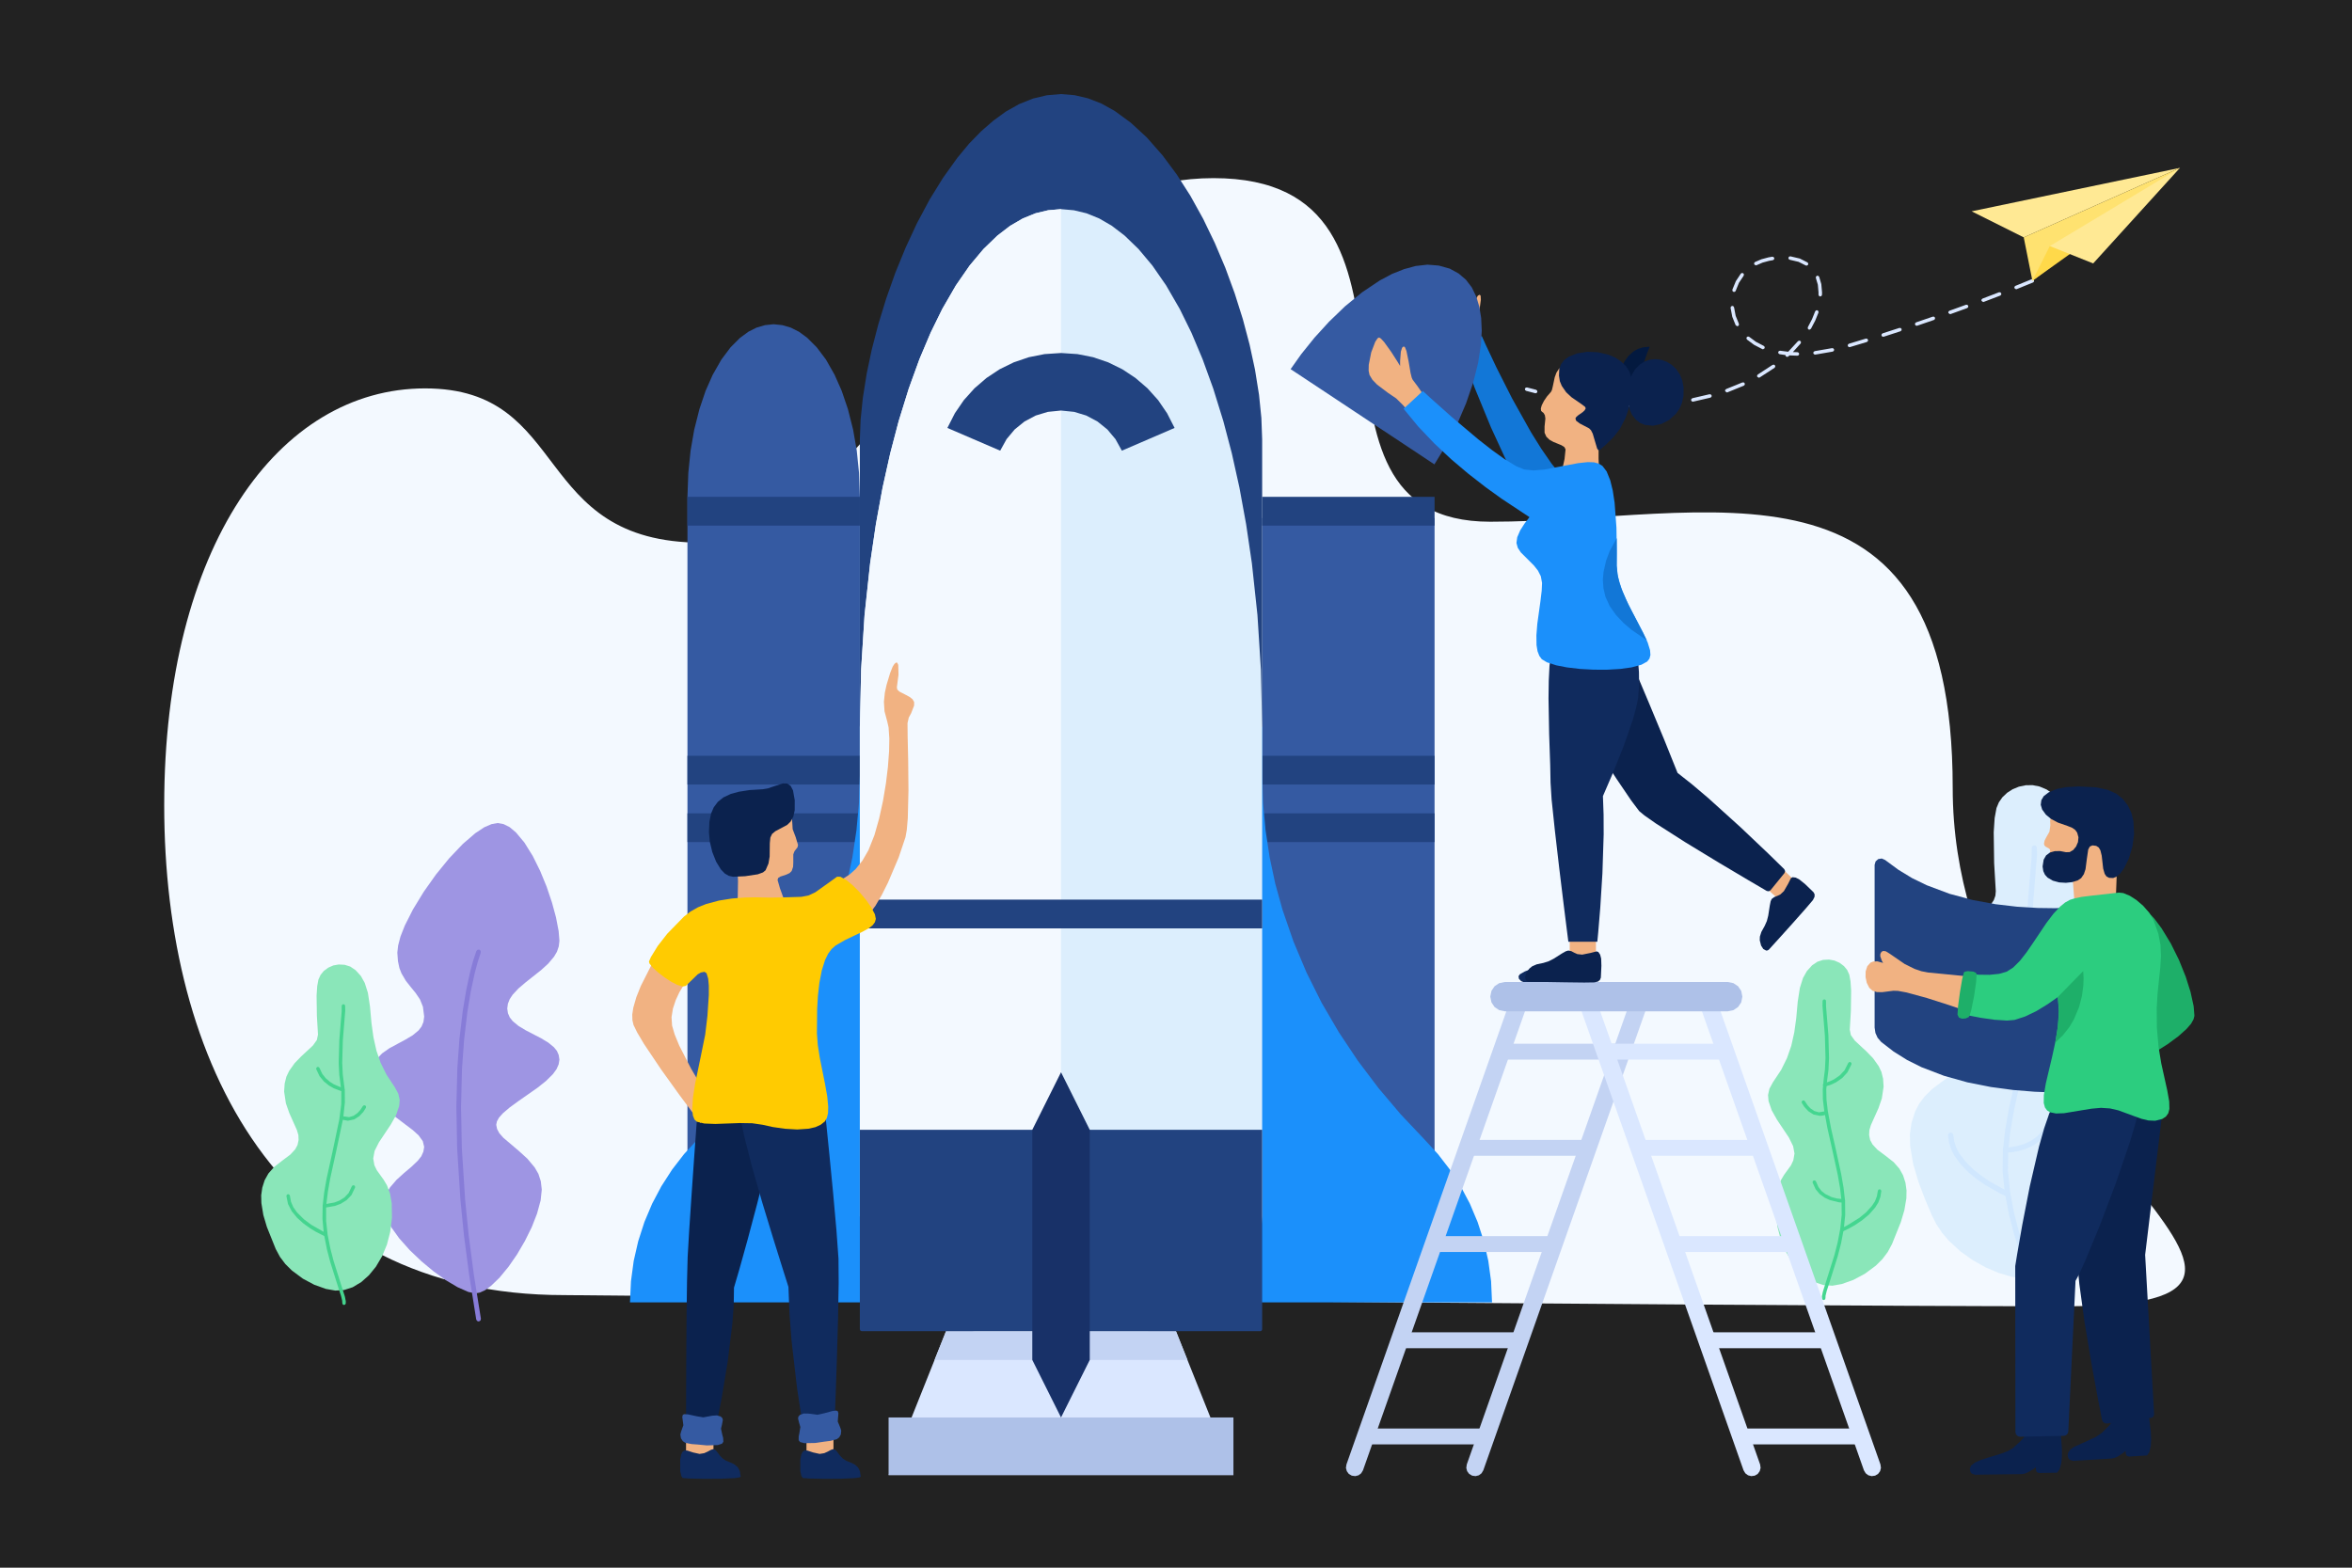<svg height="400" node-id="1" sillyvg="true" template-height="400" template-width="600" version="1.1" viewBox="0 0 600 400" width="600" xmlns="http://www.w3.org/2000/svg" xmlns:xlink="http://www.w3.org/1999/xlink"><defs node-id="118"></defs><path d="M 0.00 0.00 L 600.00 0.00 L 600.00 400.00 L 0.00 400.00 Z" fill="#222222" fill-rule="nonzero" node-id="121" stroke="none" target-height="400" target-width="600" target-x="0" target-y="0"/><path d="M 143.91 330.45 C 71.46 330.45 41.89 271.30 41.89 205.47 C 41.89 139.63 70.96 99.10 108.44 99.10 C 145.93 99.10 135.28 138.47 179.13 138.47 C 222.99 138.47 246.74 45.45 309.55 45.45 C 372.35 45.45 324.61 133.12 380.18 133.12 C 435.75 133.12 498.14 111.06 498.14 201.06 C 498.14 291.06 609.97 333.30 526.38 333.30 C 442.79 333.30 143.91 330.45 143.91 330.45 Z" fill="#f3f9ff" fill-rule="nonzero" id="bg_4_" node-id="6" stroke="none" target-height="287.842" target-width="568.085" target-x="41.887" target-y="45.454"/><g node-id="123"><path d="M 492.84 310.13 L 491.12 306.08 L 489.42 301.62 L 488.06 297.03 L 487.29 292.44 L 487.22 289.39 L 487.64 286.45 L 488.56 283.59 L 489.57 281.63 L 491.00 279.73 L 492.90 277.87 L 495.33 276.04 L 497.92 274.16 L 499.64 272.54 L 500.68 271.12 L 501.40 269.54 L 501.69 268.03 L 501.61 266.53 L 501.00 264.25 L 499.93 261.73 L 497.47 256.19 L 496.54 253.05 L 496.07 249.38 L 496.18 246.88 L 496.60 244.70 L 497.30 242.80 L 498.79 240.15 L 500.60 237.89 L 504.59 234.07 L 506.46 232.34 L 507.89 230.77 L 508.63 229.65 L 509.03 228.53 L 509.13 227.39 L 508.71 220.22 L 508.60 212.35 L 508.84 208.72 L 509.31 206.17 L 509.92 204.71 L 510.82 203.42 L 512.04 202.27 L 513.46 201.36 L 515.03 200.72 L 516.76 200.36 L 518.52 200.33 L 520.29 200.68 L 522.10 201.44 L 523.71 202.55 L 525.24 204.20 L 526.70 206.49 L 527.76 209.00 L 528.61 212.28 L 529.19 216.52 L 529.78 223.01 L 530.54 228.46 L 531.69 233.60 L 533.33 238.35 L 534.74 241.35 L 536.54 244.47 L 538.77 247.71 L 539.93 249.71 L 540.53 251.62 L 540.63 253.51 L 540.35 255.41 L 539.76 257.34 L 538.85 259.30 L 537.20 262.13 L 535.32 264.94 L 533.44 267.70 L 531.89 270.28 L 531.05 272.04 L 530.59 273.67 L 530.45 275.18 L 530.76 277.33 L 531.39 278.97 L 532.29 280.45 L 533.36 281.89 L 534.46 283.38 L 535.58 285.21 L 536.50 287.31 L 537.27 290.21 L 537.67 293.50 L 537.67 298.14 L 537.24 302.23 L 536.45 306.01 L 535.33 309.54 L 533.86 312.93 L 532.17 315.93 L 530.27 318.58 L 528.08 320.98 L 525.81 322.91 L 523.45 324.41 L 520.90 325.51 L 518.38 326.09 L 515.84 326.18 L 513.14 325.76 L 509.90 324.80 L 506.64 323.43 L 503.27 321.55 L 500.09 319.28 L 497.18 316.60 L 495.46 314.60 L 494.02 312.44 L 492.84 310.13 Z" fill="#dceefd" fill-rule="nonzero" group-id="1" id="Path" node-id="8" stroke="none" target-height="125.849" target-width="53.412" target-x="487.22" target-y="200.328"/><path d="M 519.17 331.72 L 519.60 331.57 L 519.84 331.18 L 519.86 330.23 L 519.50 328.48 L 517.85 323.26 L 515.09 314.50 L 513.81 309.53 L 512.79 304.23 L 512.24 298.84 L 512.30 293.50 L 512.88 288.48 L 513.78 283.29 L 516.05 272.94 L 518.16 263.39 L 518.96 258.79 L 519.45 254.55 L 519.56 250.44 L 519.21 246.79 L 518.69 242.69 L 518.49 238.27 L 518.52 233.84 L 518.72 229.63 L 519.31 222.31 L 519.65 218.17 L 519.60 216.18 L 519.29 215.76 L 518.77 215.69 L 518.36 216.00 L 518.28 216.51 L 518.27 218.53 L 517.96 222.19 L 517.36 229.59 L 517.16 233.85 L 517.13 238.35 L 517.34 242.84 L 517.87 247.03 L 518.21 250.55 L 518.09 254.56 L 517.60 258.70 L 516.80 263.22 L 514.73 272.63 L 512.44 283.07 L 511.53 288.30 L 510.94 293.39 L 510.87 298.86 L 511.44 304.36 L 512.47 309.76 L 513.76 314.81 L 516.56 323.69 L 518.03 328.25 L 518.47 330.07 L 518.51 330.89 L 518.60 331.41 L 519.03 331.70 L 519.17 331.72 Z" fill="#d0e7fe" fill-rule="nonzero" group-id="1" id="Path" node-id="9" stroke="none" target-height="116.031" target-width="8.984" target-x="510.875" target-y="215.685"/><path d="M 520.68 260.63 L 522.33 260.39 L 523.79 259.77 L 525.08 258.85 L 526.15 257.79 L 527.04 256.63 L 527.63 255.62 L 527.67 255.10 L 527.33 254.71 L 526.81 254.67 L 526.42 255.01 L 525.83 255.98 L 524.29 257.75 L 523.21 258.55 L 521.91 259.11 L 520.48 259.27 L 518.78 258.87 L 518.26 258.87 L 517.89 259.24 L 517.89 259.76 L 518.26 260.13 L 519.53 260.52 L 520.68 260.63 Z" fill="#d0e7fe" fill-rule="nonzero" group-id="1" id="Path" node-id="10" stroke="none" target-height="5.963" target-width="9.781" target-x="517.889" target-y="254.669"/><path d="M 518.82 249.36 L 519.25 249.21 L 519.49 248.82 L 519.39 248.31 L 518.96 248.01 L 517.77 247.67 L 515.07 246.47 L 513.55 245.48 L 512.02 244.11 L 510.73 242.45 L 509.75 240.31 L 509.41 239.92 L 508.89 239.87 L 508.49 240.21 L 508.45 240.73 L 509.55 243.13 L 510.95 244.99 L 512.62 246.51 L 514.29 247.62 L 515.98 248.46 L 517.27 248.95 L 518.69 249.35 L 518.82 249.36 Z" fill="#d0e7fe" fill-rule="nonzero" group-id="1" id="Path" node-id="11" stroke="none" target-height="9.489" target-width="11.038" target-x="508.451" target-y="239.873"/><path d="M 511.62 294.12 L 513.33 293.99 L 514.87 293.71 L 516.85 293.12 L 518.80 292.21 L 520.72 290.81 L 521.81 289.65 L 522.72 288.19 L 523.46 286.38 L 523.40 285.86 L 523.00 285.53 L 522.48 285.59 L 522.15 285.99 L 521.50 287.60 L 520.68 288.89 L 519.71 289.92 L 518.01 291.14 L 516.27 291.93 L 514.50 292.43 L 513.13 292.67 L 511.63 292.76 L 511.14 292.96 L 510.94 293.44 L 511.13 293.92 L 511.61 294.12 L 511.62 294.12 Z" fill="#d0e7fe" fill-rule="nonzero" group-id="1" id="Path" node-id="12" stroke="none" target-height="8.593" target-width="12.52" target-x="510.938" target-y="285.531"/><path d="M 512.18 305.34 L 512.55 305.23 L 512.81 304.92 L 512.81 304.40 L 512.45 304.03 L 510.95 303.33 L 507.49 301.39 L 505.47 300.02 L 503.37 298.35 L 501.46 296.46 L 499.87 294.38 L 499.06 292.86 L 498.54 291.27 L 498.30 289.61 L 498.08 289.14 L 497.60 288.95 L 497.13 289.17 L 496.94 289.65 L 497.19 291.50 L 497.73 293.22 L 498.57 294.87 L 500.21 297.13 L 502.18 299.15 L 504.36 300.93 L 506.48 302.38 L 510.16 304.47 L 511.92 305.29 L 512.18 305.34 Z" fill="#d0e7fe" fill-rule="nonzero" group-id="1" id="Path" node-id="13" stroke="none" target-height="16.393" target-width="15.868" target-x="496.944" target-y="288.949"/></g><g node-id="124"><path d="M 482.65 317.44 L 484.91 311.81 L 485.81 308.78 L 486.32 305.75 L 486.36 303.73 L 486.09 301.78 L 485.48 299.89 L 484.53 298.18 L 483.07 296.52 L 481.00 294.90 L 478.91 293.33 L 477.69 292.01 L 477.08 290.88 L 476.82 289.63 L 476.88 288.37 L 477.27 287.06 L 479.20 282.76 L 480.06 280.27 L 480.51 277.27 L 480.38 275.23 L 479.95 273.49 L 479.25 272.02 L 477.82 270.01 L 476.20 268.34 L 473.15 265.50 L 472.16 264.11 L 471.88 262.73 L 472.16 257.99 L 472.23 252.78 L 472.07 250.38 L 471.76 248.70 L 471.22 247.50 L 470.40 246.50 L 469.26 245.65 L 467.96 245.08 L 466.57 244.84 L 465.06 244.92 L 463.64 245.38 L 462.27 246.30 L 460.93 247.79 L 459.94 249.56 L 459.15 252.07 L 458.61 255.54 L 458.22 259.83 L 457.72 263.43 L 456.96 266.84 L 455.87 269.97 L 454.38 272.98 L 452.27 276.16 L 451.38 277.81 L 451.03 279.39 L 451.16 280.96 L 451.97 283.31 L 453.32 285.71 L 456.34 290.23 L 457.43 292.43 L 457.78 294.33 L 457.48 296.06 L 456.88 297.34 L 455.11 299.78 L 454.26 301.22 L 453.49 303.29 L 453.06 305.74 L 453.01 309.52 L 453.45 313.11 L 454.29 316.34 L 455.50 319.24 L 457.10 321.95 L 458.87 324.14 L 460.82 325.87 L 463.03 327.19 L 465.21 327.90 L 467.44 328.05 L 469.86 327.62 L 472.82 326.56 L 475.72 325.01 L 478.53 322.93 L 480.19 321.28 L 481.56 319.46 L 482.65 317.44 Z" fill="#8ae6b9" fill-rule="nonzero" group-id="2" id="Path" node-id="15" stroke="none" target-height="83.214" target-width="35.332" target-x="451.033" target-y="244.839"/><path d="M 465.24 331.72 L 464.96 331.62 L 464.80 331.36 L 464.78 330.73 L 465.02 329.58 L 466.11 326.12 L 467.93 320.34 L 468.78 317.05 L 469.45 313.54 L 469.82 309.98 L 469.78 306.44 L 469.40 303.13 L 468.80 299.70 L 467.30 292.85 L 466.21 288.00 L 465.38 283.54 L 465.03 280.58 L 464.99 277.93 L 465.21 275.56 L 465.55 272.84 L 465.69 269.93 L 465.53 264.21 L 465.14 259.37 L 464.92 256.64 L 464.95 255.32 L 465.16 255.04 L 465.50 254.99 L 465.77 255.20 L 465.82 255.54 L 465.83 256.87 L 466.04 259.29 L 466.43 264.18 L 466.59 269.98 L 466.45 272.94 L 466.10 275.72 L 465.88 278.00 L 465.94 280.58 L 466.28 283.48 L 467.10 287.87 L 468.18 292.64 L 469.69 299.55 L 470.29 303.01 L 470.68 306.37 L 470.72 309.99 L 470.35 313.62 L 469.67 317.20 L 468.81 320.54 L 466.96 326.41 L 465.99 329.43 L 465.70 330.62 L 465.68 331.17 L 465.61 331.51 L 465.33 331.71 L 465.24 331.72 Z" fill="#44d690" fill-rule="nonzero" group-id="2" id="Path" node-id="16" stroke="none" target-height="76.726" target-width="5.941" target-x="464.781" target-y="254.99"/><path d="M 464.24 284.71 L 462.64 284.37 L 461.33 283.54 L 460.28 282.42 L 459.64 281.40 L 459.62 281.06 L 459.84 280.80 L 460.18 280.77 L 460.44 280.99 L 461.11 282.01 L 461.83 282.79 L 462.84 283.48 L 464.02 283.81 L 465.50 283.55 L 465.84 283.55 L 466.08 283.79 L 466.08 284.14 L 465.84 284.38 L 465.00 284.64 L 464.24 284.71 Z" fill="#44d690" fill-rule="nonzero" group-id="2" id="Path" node-id="17" stroke="none" target-height="3.943" target-width="6.469" target-x="459.615" target-y="280.768"/><path d="M 465.47 277.26 L 465.18 277.16 L 465.03 276.90 L 465.09 276.56 L 465.38 276.37 L 466.69 275.95 L 467.89 275.38 L 469.31 274.40 L 470.54 273.10 L 471.47 271.27 L 471.69 271.01 L 472.04 270.98 L 472.30 271.21 L 472.32 271.55 L 471.29 273.61 L 469.96 275.06 L 468.40 276.14 L 467.08 276.77 L 465.56 277.25 L 465.47 277.26 Z" fill="#44d690" fill-rule="nonzero" group-id="2" id="Path" node-id="18" stroke="none" target-height="6.274" target-width="7.298" target-x="465.027" target-y="270.985"/><path d="M 470.23 306.86 L 469.10 306.77 L 466.77 306.19 L 465.48 305.59 L 464.21 304.67 L 463.18 303.45 L 462.40 301.74 L 462.44 301.39 L 462.71 301.18 L 463.05 301.21 L 463.27 301.48 L 463.89 302.86 L 464.67 303.89 L 465.61 304.64 L 467.21 305.43 L 468.62 305.80 L 470.23 305.96 L 470.55 306.09 L 470.68 306.40 L 470.55 306.72 L 470.24 306.86 L 470.23 306.86 Z" fill="#44d690" fill-rule="nonzero" group-id="2" id="Path" node-id="19" stroke="none" target-height="5.683" target-width="8.279" target-x="462.402" target-y="301.177"/><path d="M 469.86 314.28 L 469.44 314.00 L 469.44 313.65 L 469.68 313.41 L 471.16 312.70 L 474.32 310.74 L 476.01 309.36 L 477.50 307.73 L 478.30 306.52 L 478.80 305.24 L 479.04 303.87 L 479.18 303.56 L 479.50 303.44 L 479.81 303.58 L 479.93 303.90 L 479.69 305.41 L 479.17 306.81 L 478.35 308.12 L 476.81 309.87 L 475.05 311.34 L 473.21 312.58 L 471.71 313.43 L 470.03 314.24 L 469.86 314.28 Z" fill="#44d690" fill-rule="nonzero" group-id="2" id="Path" node-id="20" stroke="none" target-height="10.84" target-width="10.493" target-x="469.441" target-y="303.436"/></g><g node-id="125"><path d="M 197.36 82.73 L 195.15 82.96 L 193.00 83.59 L 190.90 84.65 L 188.80 86.19 L 186.36 88.63 L 184.03 91.74 L 181.81 95.63 L 180.00 99.72 L 178.43 104.37 L 177.10 109.63 L 176.17 114.96 L 175.59 120.66 L 175.37 126.77 L 175.37 321.30 L 197.36 321.30 L 219.35 321.30 L 219.35 126.77 L 219.14 120.66 L 218.56 114.96 L 217.63 109.63 L 216.30 104.37 L 214.72 99.72 L 212.91 95.63 L 210.70 91.74 L 208.36 88.63 L 205.92 86.19 L 203.83 84.65 L 201.72 83.59 L 199.58 82.96 L 197.36 82.73 Z" fill="#355aa2" fill-rule="nonzero" group-id="3" id="Path" node-id="22" stroke="none" target-height="238.574" target-width="43.981" target-x="175.372" target-y="82.726"/><path d="M 343.97 132.18 L 321.98 132.18 L 321.98 321.30 L 343.97 321.30 L 365.96 321.30 L 365.96 132.18 Z" fill="#355aa2" fill-rule="nonzero" group-id="3" id="Path" node-id="23" stroke="none" target-height="189.125" target-width="43.98" target-x="321.979" target-y="132.177"/><path d="M 175.37 192.84 L 219.35 192.84 L 219.35 200.18 L 175.37 200.18 Z" fill="#224380" fill-rule="nonzero" group-id="3" id="Rectangle" node-id="24" stroke="none" target-height="7.34" target-width="43.982" target-x="175.372" target-y="192.837"/><path d="M 175.37 207.52 L 219.35 207.52 L 219.35 214.86 L 175.37 214.86 Z" fill="#224380" fill-rule="nonzero" group-id="3" id="Rectangle" node-id="25" stroke="none" target-height="7.34" target-width="43.982" target-x="175.372" target-y="207.519"/><path d="M 321.98 192.84 L 365.96 192.84 L 365.96 200.18 L 321.98 200.18 Z" fill="#224380" fill-rule="nonzero" group-id="3" id="Rectangle" node-id="26" stroke="none" target-height="7.34" target-width="43.982" target-x="321.978" target-y="192.837"/><path d="M 321.98 207.52 L 365.96 207.52 L 365.96 214.86 L 321.98 214.86 Z" fill="#224380" fill-rule="nonzero" group-id="3" id="Rectangle" node-id="27" stroke="none" target-height="7.34" target-width="43.982" target-x="321.978" target-y="207.519"/><path d="M 270.67 24.00 L 270.66 24.00 L 267.04 24.31 L 263.51 25.15 L 260.04 26.53 L 256.59 28.47 L 253.42 30.78 L 250.30 33.49 L 247.23 36.64 L 244.22 40.27 L 240.59 45.34 L 237.16 50.89 L 233.92 56.96 L 231.02 63.20 L 228.41 69.58 L 226.09 76.12 L 224.06 82.75 L 222.40 89.14 L 221.10 95.30 L 220.11 101.54 L 219.54 107.11 L 219.35 112.09 L 219.35 288.27 L 228.33 288.27 L 243.01 288.27 L 261.10 288.27 L 280.33 288.27 L 298.40 288.27 L 313.05 288.27 L 321.98 288.27 L 321.98 112.09 L 321.78 106.64 L 321.18 100.73 L 320.15 94.30 L 318.78 87.95 L 317.06 81.46 L 314.97 74.84 L 312.58 68.32 L 309.90 62.00 L 306.95 55.88 L 303.66 49.94 L 300.20 44.53 L 296.56 39.63 L 292.54 35.06 L 288.46 31.30 L 284.31 28.27 L 280.93 26.40 L 277.55 25.09 L 274.14 24.29 L 270.67 24.00 Z" fill="#224380" fill-rule="nonzero" group-id="3" id="Path" node-id="28" stroke="none" target-height="264.267" target-width="102.624" target-x="219.354" target-y="24"/><path d="M 314.65 376.36 L 226.68 376.36 L 241.34 339.65 L 299.99 339.65 Z" fill="#dae7ff" fill-rule="nonzero" group-id="3" id="Path" node-id="29" stroke="none" target-height="36.703" target-width="87.964" target-x="226.684" target-y="339.653"/><path d="M 302.92 346.99 L 299.99 339.65 L 241.34 339.65 L 238.41 346.99 Z" fill="#c3d3f3" fill-rule="nonzero" group-id="3" id="Path" node-id="30" stroke="none" target-height="7.34" target-width="64.507" target-x="238.412" target-y="339.653"/><path d="M 363.44 290.79 L 357.33 284.33 L 351.65 277.62 L 346.39 270.65 L 341.56 263.41 L 337.16 255.88 L 333.31 248.17 L 329.97 240.24 L 327.16 232.10 L 325.32 225.46 L 323.89 218.73 L 322.85 211.88 L 322.21 204.90 L 321.98 197.79 L 321.98 185.50 L 219.35 185.50 L 219.35 197.79 L 219.12 204.90 L 218.48 211.88 L 217.45 218.73 L 216.01 225.46 L 214.17 232.10 L 211.36 240.24 L 208.03 248.17 L 204.17 255.88 L 199.78 263.41 L 194.94 270.65 L 189.69 277.62 L 184.01 284.33 L 177.89 290.79 L 174.50 294.48 L 171.45 298.43 L 168.72 302.67 L 166.36 307.13 L 164.39 311.80 L 162.81 316.70 L 161.66 321.72 L 160.96 326.92 L 160.71 332.31 L 219.36 332.31 L 321.98 332.31 L 380.62 332.31 L 380.38 326.92 L 379.67 321.72 L 378.53 316.70 L 376.94 311.80 L 374.97 307.13 L 372.61 302.67 L 369.88 298.43 L 366.83 294.48 L 363.44 290.79 Z" fill="#1b90fb" fill-rule="nonzero" group-id="3" id="Path" node-id="31" stroke="none" target-height="146.815" target-width="219.909" target-x="160.713" target-y="185.497"/><path d="M 270.67 53.36 L 267.37 53.65 L 264.13 54.43 L 260.92 55.74 L 257.70 57.61 L 254.45 60.10 L 250.89 63.54 L 247.36 67.75 L 243.85 72.82 L 240.36 78.86 L 237.40 84.90 L 234.55 91.64 L 231.83 99.14 L 229.25 107.46 L 227.10 115.66 L 225.15 124.41 L 223.44 133.76 L 221.97 143.73 L 220.55 156.94 L 219.67 170.85 L 219.35 185.50 L 219.35 310.29 L 219.63 314.32 L 220.40 318.12 L 221.66 321.72 L 223.37 325.13 L 225.46 328.23 L 227.94 331.05 L 230.76 333.54 L 233.86 335.63 L 237.26 337.35 L 240.86 338.60 L 244.65 339.37 L 248.68 339.65 L 292.66 339.65 L 296.68 339.37 L 300.48 338.60 L 304.07 337.35 L 307.47 335.63 L 310.57 333.54 L 313.39 331.05 L 315.87 328.23 L 317.96 325.13 L 319.67 321.72 L 320.93 318.12 L 321.70 314.32 L 321.98 310.29 L 321.98 185.50 L 321.66 170.85 L 320.78 156.94 L 319.36 143.73 L 317.89 133.76 L 316.18 124.41 L 314.24 115.66 L 312.08 107.46 L 309.50 99.14 L 306.78 91.64 L 303.94 84.90 L 300.97 78.86 L 297.48 72.82 L 293.97 67.75 L 290.44 63.54 L 286.88 60.10 L 283.63 57.61 L 280.41 55.74 L 277.20 54.43 L 273.96 53.65 L 270.67 53.36 Z" fill="#dceefd" fill-rule="nonzero" group-id="3" id="Path" node-id="32" stroke="none" target-height="286.29" target-width="102.624" target-x="219.354" target-y="53.363"/><path d="M 219.35 185.50 L 219.35 310.29 L 219.63 314.32 L 220.40 318.12 L 221.66 321.72 L 223.37 325.13 L 225.46 328.23 L 227.94 331.05 L 230.76 333.54 L 233.86 335.63 L 237.26 337.35 L 240.86 338.60 L 244.65 339.37 L 248.68 339.65 L 270.67 339.65 L 270.67 53.36 L 267.37 53.65 L 264.13 54.43 L 260.92 55.74 L 257.70 57.61 L 254.45 60.10 L 250.89 63.54 L 247.36 67.75 L 243.85 72.82 L 240.36 78.86 L 237.40 84.90 L 234.55 91.64 L 231.83 99.14 L 229.25 107.46 L 227.10 115.66 L 225.15 124.41 L 223.44 133.76 L 221.97 143.73 L 220.55 156.94 L 219.67 170.85 L 219.35 185.50 Z" fill="#f3f9ff" fill-rule="nonzero" group-id="3" id="Path" node-id="33" stroke="none" target-height="286.29" target-width="51.312" target-x="219.354" target-y="53.363"/><path d="M 321.53 339.65 L 219.80 339.65 L 219.49 339.52 L 219.35 339.20 L 219.35 288.27 L 321.98 288.27 L 321.98 339.20 L 321.85 339.52 L 321.53 339.65 Z" fill="#224380" fill-rule="nonzero" group-id="3" id="Path" node-id="34" stroke="none" target-height="51.385" target-width="102.624" target-x="219.354" target-y="288.268"/><path d="M 270.67 273.59 L 263.34 288.27 L 263.34 346.99 L 270.67 361.67 L 278.00 346.99 L 278.00 288.27 Z" fill="#183168" fill-rule="nonzero" group-id="3" id="Path" node-id="35" stroke="none" target-height="88.089" target-width="14.661" target-x="263.335" target-y="273.585"/><path d="M 226.68 361.67 L 314.65 361.67 L 314.65 376.36 L 226.68 376.36 Z" fill="#aec1e8" fill-rule="nonzero" group-id="3" id="Rectangle" node-id="36" stroke="none" target-height="14.682" target-width="87.964" target-x="226.684" target-y="361.675"/><path d="M 219.35 229.54 L 321.98 229.54 L 321.98 236.88 L 219.35 236.88 Z" fill="#224380" fill-rule="nonzero" group-id="3" id="Rectangle" node-id="37" stroke="none" target-height="7.34" target-width="102.624" target-x="219.354" target-y="229.541"/><path d="M 175.37 126.77 L 219.35 126.77 L 219.35 134.11 L 175.37 134.11 Z" fill="#224380" fill-rule="nonzero" group-id="3" id="Rectangle" node-id="38" stroke="none" target-height="7.34" target-width="43.982" target-x="175.372" target-y="126.771"/><path d="M 321.98 126.77 L 365.96 126.77 L 365.96 134.11 L 321.98 134.11 Z" fill="#224380" fill-rule="nonzero" group-id="3" id="Rectangle" node-id="39" stroke="none" target-height="7.334" target-width="43.98" target-x="321.979" target-y="126.773"/><path d="M 286.19 114.99 L 284.55 112.03 L 282.48 109.57 L 279.96 107.54 L 277.10 106.02 L 274.02 105.09 L 270.67 104.75 L 267.31 105.09 L 264.23 106.02 L 261.37 107.53 L 258.85 109.57 L 256.79 112.03 L 255.15 114.99 L 241.68 109.19 L 243.59 105.44 L 245.89 102.08 L 248.60 99.07 L 251.67 96.43 L 255.01 94.22 L 258.64 92.44 L 262.47 91.14 L 266.47 90.35 L 270.67 90.07 L 274.86 90.35 L 278.85 91.14 L 282.68 92.44 L 286.31 94.22 L 289.65 96.43 L 292.72 99.07 L 295.43 102.08 L 297.73 105.45 L 299.64 109.19 L 286.19 114.99 Z" fill="#224380" fill-rule="nonzero" group-id="3" id="Path" node-id="40" stroke="none" target-height="24.918" target-width="57.962" target-x="241.681" target-y="90.067"/></g><g node-id="126"><g node-id="131"><path d="M 97.89 307.84 L 98.12 305.99 L 98.66 304.37 L 99.51 302.95 L 101.16 301.03 L 103.05 299.32 L 104.98 297.69 L 106.60 296.14 L 107.48 295.02 L 108.00 293.86 L 108.21 292.63 L 107.85 291.16 L 106.79 289.69 L 105.31 288.35 L 103.39 286.90 L 99.34 283.81 L 97.47 282.01 L 95.94 279.98 L 95.19 278.50 L 94.71 276.84 L 94.52 274.98 L 94.72 273.13 L 95.20 271.62 L 95.94 270.38 L 97.47 268.78 L 99.34 267.46 L 103.39 265.28 L 105.29 264.15 L 106.79 262.90 L 107.54 261.92 L 108.02 260.77 L 108.21 259.39 L 107.89 256.87 L 107.14 255.01 L 106.04 253.38 L 104.79 251.85 L 103.55 250.28 L 102.43 248.38 L 101.89 247.00 L 101.52 245.25 L 101.36 243.05 L 101.57 241.23 L 102.16 238.96 L 103.27 236.15 L 105.35 232.04 L 108.11 227.52 L 111.22 223.13 L 114.55 219.04 L 118.07 215.33 L 121.28 212.57 L 123.55 211.07 L 125.42 210.27 L 126.96 210.00 L 128.46 210.27 L 130.00 211.04 L 131.62 212.40 L 133.77 214.97 L 135.91 218.41 L 137.78 222.18 L 139.44 226.22 L 140.82 230.32 L 141.83 234.04 L 142.51 237.57 L 142.71 240.05 L 142.54 241.49 L 142.08 242.84 L 141.33 244.11 L 139.86 245.86 L 138.03 247.53 L 134.09 250.65 L 132.24 252.23 L 130.78 253.80 L 130.03 254.93 L 129.57 256.10 L 129.40 257.32 L 129.58 258.53 L 130.04 259.59 L 130.78 260.53 L 132.24 261.75 L 134.09 262.87 L 138.03 264.91 L 139.88 266.03 L 141.33 267.23 L 142.08 268.16 L 142.53 269.20 L 142.71 270.38 L 142.51 271.58 L 141.97 272.80 L 141.04 274.08 L 139.28 275.82 L 137.04 277.60 L 132.26 280.94 L 130.00 282.59 L 128.26 284.08 L 127.30 285.16 L 126.77 286.12 L 126.59 286.99 L 126.81 288.07 L 127.39 289.16 L 128.40 290.30 L 132.40 293.70 L 134.53 295.64 L 136.40 297.87 L 137.35 299.52 L 137.96 301.39 L 138.21 303.52 L 137.92 306.29 L 137.00 309.66 L 135.66 313.09 L 133.90 316.65 L 131.88 320.10 L 129.72 323.22 L 127.39 326.04 L 125.26 328.09 L 123.72 329.21 L 122.43 329.80 L 121.34 330.00 L 119.49 329.65 L 116.73 328.43 L 113.87 326.73 L 110.64 324.42 L 107.50 321.81 L 104.52 318.97 L 101.83 315.95 L 99.79 313.10 L 98.71 311.10 L 98.11 309.36 L 97.89 307.84 Z" fill="#9e95e3" fill-rule="nonzero" group-id="4,9" id="Path" node-id="43" stroke="none" target-height="120.001" target-width="48.194" target-x="94.52" target-y="209.999"/><path d="M 122.08 337.17 L 121.70 337.03 L 121.49 336.68 L 119.69 325.36 L 118.36 315.23 L 117.46 306.20 L 116.62 293.04 L 116.42 282.38 L 116.67 272.54 L 117.20 265.15 L 118.05 257.92 L 118.93 252.64 L 119.92 248.02 L 120.67 245.23 L 121.53 242.64 L 121.85 242.31 L 122.31 242.31 L 122.64 242.63 L 122.64 243.09 L 121.84 245.55 L 121.10 248.31 L 120.11 252.92 L 119.23 258.18 L 118.39 265.35 L 117.86 272.70 L 117.61 282.48 L 117.82 293.07 L 118.66 306.16 L 119.56 315.14 L 120.88 325.21 L 122.68 336.47 L 122.58 336.92 L 122.19 337.16 L 122.08 337.17 Z" fill="#877cd8" fill-rule="nonzero" group-id="4,9" id="Path" node-id="44" stroke="none" target-height="94.868" target-width="6.261" target-x="116.416" target-y="242.305"/></g><path d="M 70.34 318.69 L 68.08 313.06 L 67.18 310.03 L 66.68 306.99 L 66.63 304.97 L 66.91 303.03 L 67.51 301.14 L 68.47 299.42 L 69.93 297.76 L 71.99 296.15 L 74.08 294.58 L 75.31 293.25 L 75.91 292.13 L 76.17 290.88 L 76.12 289.62 L 75.73 288.31 L 73.80 284.00 L 72.93 281.51 L 72.48 278.52 L 72.62 276.47 L 73.05 274.74 L 73.75 273.26 L 75.17 271.26 L 76.79 269.59 L 79.84 266.75 L 80.83 265.36 L 81.12 263.98 L 80.84 259.23 L 80.76 254.03 L 80.92 251.63 L 81.23 249.94 L 81.78 248.75 L 82.60 247.74 L 83.74 246.90 L 85.04 246.33 L 86.42 246.09 L 87.93 246.17 L 89.35 246.62 L 90.72 247.55 L 92.07 249.04 L 93.05 250.80 L 93.85 253.31 L 94.38 256.79 L 94.77 261.08 L 95.27 264.68 L 96.03 268.08 L 97.12 271.22 L 98.61 274.23 L 100.72 277.41 L 101.61 279.06 L 101.96 280.64 L 101.83 282.21 L 101.03 284.56 L 99.67 286.96 L 96.66 291.48 L 95.56 293.67 L 95.21 295.58 L 95.51 297.31 L 96.12 298.58 L 97.88 301.03 L 98.73 302.46 L 99.50 304.54 L 99.93 306.99 L 99.99 310.76 L 99.54 314.36 L 98.70 317.58 L 97.50 320.49 L 95.90 323.20 L 94.12 325.38 L 92.18 327.11 L 89.97 328.44 L 87.78 329.15 L 85.56 329.30 L 83.14 328.87 L 80.17 327.81 L 77.27 326.26 L 74.47 324.18 L 72.80 322.53 L 71.43 320.71 L 70.34 318.69 Z" fill="#8ae6b9" fill-rule="nonzero" group-id="4" id="Path" node-id="45" stroke="none" target-height="83.214" target-width="35.332" target-x="66.628" target-y="246.085"/><path d="M 93.15 282.04 L 92.81 282.02 L 92.55 282.24 L 91.90 283.23 L 91.19 284.00 L 90.20 284.70 L 89.05 285.04 L 87.60 284.83 L 87.98 281.29 L 87.95 278.18 L 87.97 278.14 L 87.92 277.87 L 87.78 276.81 L 87.44 274.09 L 87.30 271.17 L 87.46 265.46 L 87.85 260.62 L 88.07 257.88 L 88.04 256.56 L 87.83 256.28 L 87.49 256.24 L 87.22 256.44 L 87.17 256.78 L 87.16 258.12 L 86.95 260.54 L 86.56 265.43 L 86.40 271.22 L 86.55 274.19 L 86.90 276.96 L 86.96 277.43 L 85.18 276.67 L 84.15 276.02 L 83.09 275.11 L 82.20 273.98 L 81.52 272.52 L 81.30 272.26 L 80.96 272.23 L 80.70 272.45 L 80.67 272.80 L 81.52 274.59 L 82.62 275.93 L 83.92 276.98 L 85.15 277.68 L 87.07 278.41 L 87.05 281.75 L 86.56 285.62 L 84.82 293.89 L 83.30 300.79 L 82.70 304.25 L 82.31 307.62 L 82.26 310.96 L 82.56 314.31 L 79.40 312.50 L 77.51 311.08 L 75.77 309.35 L 74.83 308.02 L 74.23 306.62 L 73.96 305.12 L 73.81 304.81 L 73.49 304.68 L 73.18 304.83 L 73.06 305.15 L 73.47 307.21 L 74.44 309.08 L 75.81 310.74 L 77.40 312.17 L 79.11 313.40 L 80.61 314.31 L 82.73 315.38 L 83.41 318.82 L 84.25 322.02 L 86.03 327.66 L 87.00 330.67 L 87.29 331.87 L 87.32 332.42 L 87.38 332.76 L 87.66 332.95 L 87.76 332.96 L 88.04 332.87 L 88.20 332.61 L 88.21 331.98 L 87.98 330.82 L 86.88 327.37 L 85.09 321.70 L 84.26 318.49 L 83.58 315.05 L 83.20 311.56 L 83.19 308.09 L 85.47 307.69 L 86.92 307.15 L 88.42 306.22 L 89.67 304.91 L 90.59 302.98 L 90.55 302.64 L 90.29 302.42 L 89.94 302.46 L 89.73 302.73 L 88.94 304.40 L 87.87 305.53 L 86.58 306.34 L 85.31 306.82 L 83.26 307.19 L 83.66 303.98 L 84.24 300.68 L 85.69 294.09 L 87.46 285.72 L 88.76 285.96 L 90.35 285.62 L 91.66 284.79 L 92.71 283.67 L 93.35 282.65 L 93.38 282.30 L 93.15 282.04 Z" fill="#45d48f" fill-rule="nonzero" group-id="4" id="Path" node-id="46" stroke="none" target-height="76.727" target-width="20.32" target-x="73.057" target-y="256.237"/></g><g node-id="127"><path d="M 417.69 103.79 L 413.92 103.71 L 413.61 103.56 L 413.49 103.24 L 413.64 102.92 L 413.96 102.81 L 417.69 102.89 L 418.43 102.89 L 418.43 102.89 L 418.75 103.02 L 418.88 103.33 L 418.76 103.65 L 418.44 103.79 L 417.69 103.79 Z M 422.93 103.62 L 422.62 103.50 L 422.48 103.20 L 422.59 102.87 L 422.90 102.72 L 427.34 102.30 L 427.68 102.39 L 427.85 102.69 L 427.76 103.02 L 427.46 103.20 L 422.96 103.62 Z M 409.45 103.41 L 409.41 103.41 L 404.92 102.91 L 404.63 102.73 L 404.54 102.40 L 404.71 102.10 L 405.04 102.01 L 409.49 102.51 L 409.80 102.67 L 409.90 103.00 L 409.75 103.29 L 409.45 103.41 Z M 431.84 102.49 L 431.56 102.39 L 431.40 102.13 L 431.47 101.79 L 431.75 101.60 L 436.10 100.59 L 436.44 100.64 L 436.65 100.91 L 436.61 101.25 L 436.34 101.46 L 431.93 102.48 L 431.84 102.49 Z M 400.54 102.22 L 400.46 102.21 L 396.03 101.35 L 395.75 101.15 L 395.69 100.82 L 395.88 100.53 L 396.22 100.47 L 400.62 101.33 L 400.91 101.51 L 400.98 101.85 L 400.83 102.12 L 400.54 102.22 Z M 391.75 100.34 L 391.64 100.33 L 389.33 99.73 L 389.05 99.52 L 389.01 99.18 L 389.22 98.90 L 389.56 98.86 L 391.85 99.45 L 392.13 99.66 L 392.18 100.00 L 392.02 100.25 L 391.75 100.34 Z M 440.51 100.13 L 440.08 99.83 L 440.10 99.49 L 440.36 99.26 L 444.49 97.58 L 444.83 97.57 L 445.08 97.80 L 445.10 98.15 L 444.86 98.40 L 440.66 100.11 L 440.51 100.13 Z M 448.67 96.38 L 448.28 96.15 L 448.23 95.81 L 448.44 95.54 L 452.17 93.11 L 452.51 93.03 L 452.80 93.21 L 452.88 93.55 L 452.70 93.84 L 448.89 96.32 L 448.67 96.38 Z M 455.91 91.07 L 455.58 90.93 L 455.46 90.59 L 453.98 90.37 L 453.69 90.19 L 453.62 89.85 L 453.80 89.56 L 454.14 89.49 L 456.17 89.75 L 458.65 87.07 L 458.96 86.91 L 459.29 87.01 L 459.45 87.31 L 459.35 87.64 L 457.37 89.83 L 458.53 89.86 L 458.85 89.99 L 458.98 90.31 L 458.85 90.63 L 458.53 90.76 L 458.53 90.76 L 456.50 90.68 L 456.22 90.95 L 455.91 91.07 Z M 463.02 90.48 L 462.72 90.37 L 462.57 90.09 L 462.66 89.76 L 462.96 89.59 L 467.35 88.83 L 467.69 88.89 L 467.89 89.17 L 467.83 89.51 L 467.55 89.71 L 463.07 90.48 L 463.02 90.48 Z M 449.76 89.12 L 449.58 89.08 L 447.46 87.98 L 445.66 86.64 L 445.51 86.33 L 445.62 86.00 L 445.92 85.85 L 446.25 85.96 L 447.94 87.21 L 449.93 88.25 L 450.17 88.50 L 450.17 88.85 L 449.76 89.12 Z M 471.80 88.58 L 471.53 88.49 L 471.37 88.26 L 471.40 87.91 L 471.67 87.70 L 475.97 86.40 L 476.32 86.43 L 476.54 86.69 L 476.50 87.04 L 476.24 87.26 L 471.93 88.56 L 471.80 88.58 Z M 480.40 85.93 L 480.14 85.85 L 479.97 85.62 L 480.00 85.28 L 480.26 85.05 L 484.54 83.67 L 484.88 83.70 L 485.11 83.96 L 485.08 84.30 L 484.82 84.52 L 480.54 85.91 L 480.40 85.93 Z M 461.58 84.13 L 461.36 84.06 L 461.15 83.79 L 461.20 83.45 L 462.26 81.42 L 463.05 79.45 L 463.28 79.19 L 463.62 79.17 L 463.88 79.40 L 463.90 79.74 L 463.07 81.80 L 461.97 83.90 L 461.58 84.13 Z M 443.18 83.24 L 442.78 83.00 L 441.91 80.84 L 441.47 78.54 L 441.57 78.21 L 441.88 78.05 L 442.21 78.15 L 442.37 78.46 L 442.77 80.58 L 443.58 82.58 L 443.61 82.93 L 443.39 83.19 L 443.18 83.24 Z M 488.95 83.12 L 488.69 83.04 L 488.52 82.82 L 488.55 82.47 L 488.81 82.25 L 493.06 80.79 L 493.40 80.81 L 493.63 81.06 L 493.61 81.41 L 493.35 81.64 L 489.09 83.10 L 488.95 83.12 Z M 497.45 80.16 L 497.03 79.87 L 497.04 79.52 L 497.30 79.29 L 501.53 77.76 L 501.87 77.77 L 502.10 78.02 L 502.09 78.37 L 501.84 78.60 L 497.60 80.14 L 497.45 80.16 Z M 505.90 77.06 L 505.48 76.77 L 505.49 76.42 L 505.74 76.19 L 509.94 74.58 L 510.29 74.59 L 510.52 74.84 L 510.52 75.18 L 510.27 75.42 L 506.06 77.03 L 505.90 77.06 Z M 464.35 75.65 L 464.33 75.65 L 464.02 75.50 L 463.90 75.18 L 463.91 74.62 L 463.74 72.66 L 463.24 70.96 L 463.24 70.61 L 463.48 70.37 L 463.82 70.37 L 464.07 70.61 L 464.62 72.49 L 464.81 74.62 L 464.80 75.22 L 464.66 75.52 L 464.35 75.65 Z M 442.36 74.49 L 442.23 74.48 L 441.96 74.26 L 441.93 73.91 L 442.82 71.74 L 444.10 69.80 L 444.40 69.64 L 444.73 69.74 L 444.89 70.04 L 444.80 70.37 L 443.61 72.16 L 442.79 74.17 L 442.63 74.41 L 442.36 74.49 Z M 514.30 73.81 L 513.88 73.52 L 513.88 73.18 L 514.13 72.94 L 518.29 71.24 L 518.64 71.23 L 518.88 71.48 L 518.89 71.82 L 518.64 72.07 L 514.46 73.77 L 514.30 73.81 Z M 460.86 67.79 L 460.61 67.71 L 458.82 66.81 L 456.61 66.29 L 456.31 66.12 L 456.22 65.79 L 456.39 65.49 L 456.72 65.40 L 459.14 65.97 L 461.11 66.97 L 461.30 67.25 L 461.23 67.59 L 460.86 67.79 Z M 447.91 67.71 L 447.51 67.47 L 447.48 67.13 L 447.70 66.86 L 449.35 66.15 L 451.14 65.67 L 452.12 65.50 L 452.45 65.59 L 452.63 65.88 L 452.54 66.22 L 452.25 66.39 L 451.31 66.55 L 449.65 67.00 L 448.12 67.66 L 447.91 67.71 Z" fill="#dae7ff" fill-rule="nonzero" group-id="5" id="Shape" node-id="48" stroke="none" target-height="38.391" target-width="129.879" target-x="389.007" target-y="65.399"/><g node-id="132"><path d="M 502.97 53.92 L 516.26 60.57 L 556.11 42.83 Z" fill="#ffe994" fill-rule="nonzero" group-id="5,10" id="Path" node-id="50" stroke="none" target-height="17.737" target-width="53.134" target-x="502.972" target-y="42.831"/><path d="M 518.47 71.65 L 516.26 60.57 L 556.11 42.83 Z" fill="#ffe270" fill-rule="nonzero" group-id="5,10" id="Path" node-id="51" stroke="none" target-height="28.822" target-width="39.851" target-x="516.256" target-y="42.831"/><path d="M 518.47 71.65 L 522.90 62.79 L 533.97 60.57 Z" fill="#ffd94a" fill-rule="nonzero" group-id="5,10" id="Path" node-id="52" stroke="none" target-height="11.085" target-width="15.498" target-x="518.469" target-y="60.568"/><path d="M 522.90 62.79 L 533.97 67.22 L 556.11 42.83 Z" fill="#ffe994" fill-rule="nonzero" group-id="5,10" id="Path" node-id="53" stroke="none" target-height="24.387" target-width="33.209" target-x="522.897" target-y="42.831"/></g></g><g node-id="128"><path d="M 379.43 89.83 L 378.89 88.52 L 377.77 85.90 L 376.87 83.95 L 376.79 83.43 L 376.90 82.20 L 377.39 79.27 L 377.77 76.50 L 377.72 75.48 L 377.49 75.20 L 377.02 75.42 L 376.49 76.34 L 375.76 78.62 L 375.48 79.87 L 375.06 78.62 L 374.08 75.84 L 372.89 73.01 L 372.27 71.92 L 371.89 71.57 L 371.33 71.76 L 370.35 72.85 L 369.47 74.30 L 368.67 76.09 L 368.15 77.92 L 368.10 79.39 L 368.49 80.81 L 369.26 82.50 L 371.19 85.66 L 372.77 87.80 L 373.92 89.88 L 374.99 92.44 L 375.46 93.68 L 379.43 89.83 Z" fill="#f1b282" fill-rule="nonzero" group-id="6" id="Path" node-id="55" stroke="none" target-height="22.117" target-width="11.336" target-x="368.098" target-y="71.568"/><path d="M 378.01 85.75 L 379.02 87.99 L 381.75 93.77 L 385.75 101.68 L 390.58 110.32 L 393.21 114.53 L 395.80 118.28 L 398.52 121.67 L 400.97 124.14 L 388.66 126.33 L 387.45 124.00 L 384.39 117.82 L 380.34 109.03 L 376.15 98.84 L 374.25 93.55 L 372.67 88.47 L 378.01 85.75 Z" fill="#1277d7" fill-rule="nonzero" group-id="6" id="Path" node-id="56" stroke="none" target-height="40.572" target-width="28.295" target-x="372.673" target-y="85.754"/><path d="M 369.85 68.55 L 367.04 67.76 L 364.15 67.53 L 361.12 67.87 L 358.15 68.68 L 355.11 69.89 L 351.98 71.56 L 347.52 74.55 L 343.14 78.14 L 339.04 82.09 L 335.32 86.17 L 331.94 90.37 L 329.24 94.19 L 337.96 99.96 L 347.58 106.34 L 357.21 112.71 L 365.92 118.49 L 369.09 113.29 L 371.77 108.11 L 373.99 102.93 L 375.82 97.59 L 377.07 92.61 L 377.79 87.95 L 378.00 84.36 L 377.85 81.16 L 377.39 78.31 L 376.63 75.76 L 375.47 73.35 L 373.97 71.38 L 372.11 69.79 L 369.85 68.55 Z" fill="#355aa2" fill-rule="nonzero" group-id="6" id="Path" node-id="57" stroke="none" target-height="50.954" target-width="48.757" target-x="329.242" target-y="67.534"/><path d="M 395.22 246.08 L 393.75 246.38 L 390.60 247.23 L 388.96 247.88 L 387.71 248.60 L 387.38 249.09 L 387.48 249.74 L 388.05 250.33 L 389.56 250.97 L 391.57 251.31 L 395.06 251.36 L 398.54 251.09 L 400.50 250.72 L 401.94 250.07 L 402.51 249.32 L 402.62 248.33 L 402.33 246.89 L 401.80 245.97 L 401.00 245.50 L 400.00 245.33 L 398.84 245.38 L 396.65 245.82 L 395.22 246.08 Z" fill="#102b5e" fill-rule="nonzero" group-id="6" id="Path" node-id="58" stroke="none" target-height="6.032" target-width="15.245" target-x="387.379" target-y="245.328"/><g node-id="133"><path d="M 344.84 376.52 L 344.84 376.52 L 345.73 376.64 L 346.55 376.43 L 347.24 375.92 L 347.70 375.15 L 389.16 257.65 L 389.28 256.76 L 389.07 255.93 L 388.56 255.25 L 387.79 254.78 L 387.79 254.78 L 386.91 254.66 L 386.08 254.88 L 385.40 255.38 L 384.94 256.15 L 343.48 373.66 L 343.35 374.55 L 343.57 375.37 L 344.07 376.06 L 344.84 376.52 Z" fill="#c3d3f3" fill-rule="nonzero" group-id="6,11" id="Path" node-id="60" stroke="none" target-height="121.984" target-width="45.93" target-x="343.353" target-y="254.66"/><path d="M 375.55 376.52 L 375.55 376.52 L 376.43 376.64 L 377.26 376.43 L 377.94 375.92 L 378.40 375.15 L 419.86 257.65 L 419.99 256.76 L 419.77 255.93 L 419.26 255.25 L 418.50 254.78 L 418.50 254.78 L 417.61 254.66 L 416.78 254.88 L 416.10 255.38 L 415.64 256.15 L 374.18 373.66 L 374.06 374.55 L 374.27 375.37 L 374.78 376.06 L 375.55 376.52 Z" fill="#c3d3f3" fill-rule="nonzero" group-id="6,11" id="Path" node-id="61" stroke="none" target-height="121.984" target-width="45.929" target-x="374.057" target-y="254.66"/><g node-id="136"><path d="M 414.53 270.36 L 381.93 270.36 L 381.93 266.31 L 414.53 266.31 Z" fill="#c3d3f3" fill-rule="nonzero" group-id="6,11,14" id="Rectangle" node-id="62" stroke="none" target-height="4.053" target-width="32.606" target-x="381.926" target-y="266.305"/></g><g node-id="137"><path d="M 405.99 294.90 L 373.38 294.90 L 373.38 290.85 L 405.99 290.85 Z" fill="#c3d3f3" fill-rule="nonzero" group-id="6,11,15" id="Rectangle" node-id="63" stroke="none" target-height="4.053" target-width="32.606" target-x="373.381" target-y="290.851"/></g><g node-id="138"><path d="M 397.44 319.45 L 364.84 319.45 L 364.84 315.40 L 397.44 315.40 Z" fill="#c3d3f3" fill-rule="nonzero" group-id="6,11,16" id="Rectangle" node-id="64" stroke="none" target-height="4.053" target-width="32.606" target-x="364.836" target-y="315.397"/></g><g node-id="139"><path d="M 388.90 344.00 L 356.29 344.00 L 356.29 339.94 L 388.90 339.94 Z" fill="#c3d3f3" fill-rule="nonzero" group-id="6,11,17" id="Rectangle" node-id="65" stroke="none" target-height="4.053" target-width="32.606" target-x="356.291" target-y="339.943"/></g><path d="M 380.35 368.54 L 347.75 368.54 L 347.75 364.49 L 380.35 364.49 Z" fill="#c3d3f3" fill-rule="nonzero" group-id="6,11,18" id="Rectangle" node-id="66" stroke="none" target-height="4.053" target-width="32.606" target-x="347.746" target-y="364.489"/></g><g node-id="134"><path d="M 478.34 376.52 L 478.34 376.52 L 477.46 376.64 L 476.63 376.43 L 475.95 375.92 L 475.49 375.15 L 434.03 257.65 L 433.90 256.76 L 434.12 255.93 L 434.63 255.25 L 435.39 254.78 L 435.39 254.78 L 436.28 254.66 L 437.11 254.88 L 437.79 255.38 L 438.25 256.15 L 479.71 373.66 L 479.83 374.55 L 479.62 375.37 L 479.11 376.06 L 478.34 376.52 Z" fill="#dae7ff" fill-rule="nonzero" group-id="6,12" id="Path" node-id="68" stroke="none" target-height="121.984" target-width="45.93" target-x="433.904" target-y="254.66"/><path d="M 447.64 376.52 L 447.64 376.52 L 446.75 376.64 L 445.93 376.43 L 445.24 375.92 L 444.78 375.15 L 403.32 257.65 L 403.20 256.76 L 403.41 255.93 L 403.92 255.25 L 404.69 254.78 L 404.69 254.78 L 405.58 254.66 L 406.40 254.88 L 407.09 255.38 L 407.55 256.15 L 449.01 373.66 L 449.13 374.55 L 448.91 375.37 L 448.41 376.06 L 447.64 376.52 Z" fill="#dae7ff" fill-rule="nonzero" group-id="6,12" id="Path" node-id="69" stroke="none" target-height="121.984" target-width="45.93" target-x="403.199" target-y="254.66"/><path d="M 408.65 266.31 L 441.26 266.31 L 441.26 270.36 L 408.65 270.36 Z" fill="#dae7ff" fill-rule="nonzero" group-id="6,12" id="Rectangle" node-id="70" stroke="none" target-height="4.053" target-width="32.606" target-x="408.653" target-y="266.305"/><path d="M 417.20 290.85 L 449.80 290.85 L 449.80 294.90 L 417.20 294.90 Z" fill="#dae7ff" fill-rule="nonzero" group-id="6,12" id="Rectangle" node-id="71" stroke="none" target-height="4.053" target-width="32.606" target-x="417.199" target-y="290.851"/><path d="M 425.74 315.40 L 458.35 315.40 L 458.35 319.45 L 425.74 319.45 Z" fill="#dae7ff" fill-rule="nonzero" group-id="6,12" id="Rectangle" node-id="72" stroke="none" target-height="4.053" target-width="32.606" target-x="425.744" target-y="315.397"/><path d="M 434.29 339.94 L 466.89 339.94 L 466.89 344.00 L 434.29 344.00 Z" fill="#dae7ff" fill-rule="nonzero" group-id="6,12" id="Rectangle" node-id="73" stroke="none" target-height="4.053" target-width="32.606" target-x="434.289" target-y="339.943"/><path d="M 442.83 364.49 L 475.44 364.49 L 475.44 368.54 L 442.83 368.54 Z" fill="#dae7ff" fill-rule="nonzero" group-id="6,12" id="Rectangle" node-id="74" stroke="none" target-height="4.053" target-width="32.606" target-x="442.834" target-y="364.489"/></g><path d="M 440.75 258.04 L 383.90 258.04 L 382.44 257.74 L 381.26 256.94 L 380.47 255.76 L 380.17 254.30 L 380.17 254.30 L 380.47 252.83 L 381.26 251.65 L 382.44 250.86 L 383.90 250.56 L 440.75 250.56 L 442.21 250.86 L 443.39 251.65 L 444.19 252.83 L 444.48 254.30 L 444.48 254.30 L 444.19 255.76 L 443.39 256.94 L 442.21 257.74 L 440.75 258.04 Z" fill="#aec1e8" fill-rule="nonzero" group-id="6" id="Path" node-id="75" stroke="none" target-height="7.478" target-width="64.313" target-x="380.171" target-y="250.557"/><path d="M 399.90 93.11 L 398.59 93.41 L 397.69 94.10 L 397.05 95.08 L 396.62 96.25 L 396.13 98.55 L 395.90 99.51 L 395.67 99.97 L 394.63 101.17 L 393.87 102.29 L 393.30 103.41 L 393.07 104.23 L 393.14 104.82 L 393.41 105.10 L 393.76 105.36 L 394.10 105.94 L 394.23 106.80 L 394.02 108.84 L 394.02 110.41 L 394.48 111.43 L 395.29 112.21 L 396.30 112.77 L 398.33 113.60 L 399.08 114.08 L 399.38 114.66 L 399.12 117.12 L 398.33 120.70 L 397.50 123.93 L 397.11 125.34 L 408.24 125.11 L 408.05 122.85 L 407.80 117.03 L 407.81 113.32 L 408.00 109.08 L 408.38 105.89 L 408.90 102.94 L 409.29 100.10 L 409.27 97.78 L 408.93 96.40 L 408.19 95.25 L 406.99 94.28 L 405.53 93.66 L 403.26 93.24 L 399.90 93.11 Z" fill="#f1b282" fill-rule="nonzero" group-id="6,13" id="Path" node-id="77" stroke="none" target-height="32.225" target-width="16.215" target-x="393.075" target-y="93.111"/><path d="M 420.85 88.46 L 420.22 90.03 L 419.03 93.42 L 418.51 95.26 L 418.29 96.62 L 418.01 97.30 L 417.40 97.54 L 416.60 97.48 L 415.62 97.19 L 413.86 96.38 L 413.07 95.92 L 413.34 94.75 L 413.74 93.60 L 414.45 92.16 L 415.43 90.80 L 416.81 89.59 L 417.90 88.99 L 419.22 88.61 L 420.85 88.46 Z" fill="#03193f" fill-rule="nonzero" group-id="6,13" id="Path" node-id="78" stroke="none" target-height="9.085" target-width="7.784" target-x="413.069" target-y="88.456"/><path d="M 408.09 114.82 L 407.76 114.89 L 407.44 114.46 L 406.92 112.72 L 406.31 110.65 L 405.87 109.78 L 405.39 109.30 L 403.00 108.05 L 402.08 107.36 L 401.89 106.78 L 402.11 106.39 L 402.59 105.97 L 403.75 105.16 L 404.25 104.69 L 404.52 104.19 L 404.36 103.81 L 403.45 103.12 L 400.86 101.33 L 399.53 100.08 L 398.42 98.48 L 397.92 97.28 L 397.70 95.87 L 397.77 94.20 L 398.21 92.95 L 398.99 91.90 L 400.17 91.03 L 402.31 90.17 L 404.93 89.76 L 407.66 89.88 L 410.35 90.51 L 412.05 91.23 L 413.49 92.18 L 414.72 93.35 L 415.64 94.75 L 416.19 96.41 L 416.33 98.41 L 415.97 101.80 L 415.42 104.49 L 414.70 106.59 L 413.23 109.45 L 411.62 111.53 L 409.82 113.31 L 408.09 114.82 Z" fill="#0b224e" fill-rule="nonzero" group-id="6,13" id="Path" node-id="79" stroke="none" target-height="25.123" target-width="18.636" target-x="397.697" target-y="89.764"/><path d="M 429.46 101.07 L 429.08 102.80 L 428.44 104.29 L 427.53 105.59 L 425.80 107.16 L 423.81 108.18 L 421.68 108.63 L 419.63 108.42 L 418.38 107.91 L 417.29 107.07 L 416.34 105.85 L 415.69 104.43 L 415.31 102.53 L 415.25 100.02 L 415.62 97.54 L 416.27 95.65 L 417.14 94.21 L 418.31 93.01 L 419.56 92.21 L 420.94 91.76 L 422.39 91.63 L 423.80 91.81 L 425.21 92.32 L 426.48 93.10 L 427.59 94.16 L 428.53 95.54 L 429.16 97.07 L 429.49 98.89 L 429.46 101.07 Z" fill="#0b224e" fill-rule="nonzero" group-id="6,13" id="Path" node-id="80" stroke="none" target-height="16.995" target-width="14.241" target-x="415.248" target-y="91.631"/><path d="M 363.99 102.03 L 363.21 100.87 L 361.62 98.55 L 360.35 96.85 L 360.13 96.35 L 359.84 95.17 L 359.35 92.27 L 358.79 89.55 L 358.41 88.60 L 358.08 88.38 L 357.68 88.71 L 357.36 89.72 L 357.17 92.11 L 357.17 93.39 L 356.49 92.26 L 354.90 89.78 L 353.11 87.29 L 352.26 86.37 L 351.81 86.11 L 351.43 86.31 L 350.83 87.21 L 349.80 89.90 L 349.17 93.08 L 349.14 94.59 L 349.36 95.66 L 350.09 96.88 L 351.29 98.13 L 354.07 100.23 L 356.18 101.66 L 357.90 103.36 L 359.76 105.45 L 360.63 106.48 L 363.99 102.03 Z" fill="#f1b282" fill-rule="nonzero" group-id="6" id="Path" node-id="81" stroke="none" target-height="20.373" target-width="14.849" target-x="349.139" target-y="86.109"/><path d="M 454.59 221.58 L 458.76 225.59 L 454.94 230.52 L 449.84 225.96 Z" fill="#f1b282" fill-rule="nonzero" group-id="6" id="Path" node-id="82" stroke="none" target-height="8.937" target-width="8.925" target-x="449.839" target-y="221.582"/><path d="M 455.17 221.77 L 451.03 217.73 L 444.01 211.07 L 435.77 203.62 L 431.59 200.08 L 427.95 197.21 L 424.56 188.77 L 420.61 179.27 L 416.86 170.39 L 414.06 163.83 L 412.96 161.27 L 409.46 160.15 L 406.74 159.61 L 404.66 159.51 L 402.60 159.78 L 401.05 160.36 L 399.88 161.19 L 398.93 162.30 L 398.23 163.57 L 397.76 165.04 L 397.44 167.37 L 397.45 169.77 L 397.71 172.13 L 398.08 174.10 L 398.79 176.74 L 400.40 179.78 L 403.77 185.34 L 408.07 192.12 L 412.46 198.84 L 416.10 204.21 L 418.15 206.94 L 419.52 208.08 L 422.42 210.11 L 429.87 214.87 L 438.45 220.09 L 446.08 224.62 L 450.70 227.33 L 451.21 227.42 L 451.65 227.16 L 455.22 222.77 L 455.39 222.26 L 455.17 221.77 Z" fill="#0b224e" fill-rule="nonzero" group-id="6" id="Path" node-id="83" stroke="none" target-height="67.91" target-width="57.953" target-x="397.439" target-y="159.507"/><path d="M 400.44 236.20 L 407.13 236.20 L 407.13 243.57 L 400.44 243.57 Z" fill="#f1b282" fill-rule="nonzero" group-id="6" id="Rectangle" node-id="84" stroke="none" target-height="7.37" target-width="6.694" target-x="400.438" target-y="236.196"/><path d="M 416.23 159.45 L 414.44 158.25 L 412.57 157.46 L 410.60 157.07 L 408.58 157.01 L 406.59 157.24 L 404.60 157.75 L 401.81 158.96 L 399.42 160.54 L 397.46 162.47 L 396.24 164.46 L 395.70 166.46 L 395.28 169.91 L 395.09 173.71 L 395.03 178.21 L 395.19 187.32 L 395.46 195.17 L 395.55 199.73 L 395.82 204.02 L 396.65 211.89 L 397.75 221.40 L 398.87 230.59 L 399.74 237.53 L 400.09 240.28 L 407.48 240.28 L 407.71 237.89 L 408.23 231.64 L 408.78 222.86 L 409.10 212.91 L 409.08 207.86 L 408.91 203.13 L 411.47 197.20 L 414.23 190.29 L 416.58 183.52 L 417.43 180.41 L 417.89 178.01 L 418.14 174.75 L 418.10 171.50 L 417.85 168.31 L 417.48 165.52 L 416.65 161.14 L 416.23 159.45 Z" fill="#102b5e" fill-rule="nonzero" group-id="6" id="Path" node-id="85" stroke="none" target-height="83.27" target-width="23.106" target-x="395.031" target-y="157.01"/><path d="M 412.42 144.34 L 412.44 140.44 L 412.36 134.65 L 411.89 128.26 L 411.42 125.17 L 410.78 122.57 L 409.86 120.29 L 408.78 118.87 L 407.83 118.29 L 406.61 117.96 L 405.04 117.91 L 402.60 118.17 L 399.74 118.71 L 393.96 119.81 L 391.16 120.03 L 388.79 119.78 L 386.83 118.97 L 383.80 117.13 L 380.65 114.87 L 377.11 112.10 L 370.33 106.38 L 365.08 101.70 L 362.97 99.76 L 358.06 104.30 L 361.81 108.85 L 365.91 113.16 L 370.24 117.21 L 374.59 120.89 L 378.99 124.31 L 383.04 127.23 L 390.17 131.95 L 388.92 133.58 L 387.82 135.30 L 387.05 137.07 L 386.85 138.54 L 387.19 139.78 L 387.96 140.94 L 390.17 143.15 L 391.33 144.32 L 392.34 145.60 L 393.07 147.04 L 393.38 148.74 L 393.29 150.72 L 392.97 153.40 L 392.17 159.16 L 391.94 162.08 L 391.97 164.59 L 392.23 166.17 L 392.69 167.35 L 393.33 168.22 L 394.62 168.99 L 397.01 169.76 L 399.73 170.29 L 403.06 170.68 L 406.50 170.87 L 409.96 170.88 L 413.35 170.68 L 416.19 170.29 L 418.72 169.61 L 420.20 168.80 L 420.78 168.06 L 421.03 167.12 L 420.93 165.89 L 420.33 163.94 L 419.19 161.45 L 416.31 156.01 L 414.85 153.08 L 413.61 150.13 L 412.73 147.14 L 412.42 144.34 Z" fill="#1b90fb" fill-rule="nonzero" group-id="6" id="Path" node-id="86" stroke="none" target-height="71.126" target-width="62.972" target-x="358.058" target-y="99.758"/><path d="M 409.54 152.23 L 410.65 154.67 L 412.24 156.91 L 414.14 158.93 L 416.18 160.68 L 420.10 163.38 L 417.12 157.53 L 415.42 154.28 L 413.92 150.92 L 413.10 148.63 L 412.61 146.44 L 412.42 144.34 L 412.44 141.49 L 412.43 137.30 L 410.62 140.64 L 409.72 143.05 L 409.06 145.96 L 408.89 147.97 L 409.04 150.05 L 409.54 152.23 Z" fill="#1277d7" fill-rule="nonzero" group-id="6" id="Path" node-id="87" stroke="none" target-height="26.086" target-width="11.209" target-x="408.889" target-y="137.295"/><path d="M 407.29 242.75 L 407.74 242.90 L 408.20 243.58 L 408.46 244.59 L 408.52 246.42 L 408.38 249.45 L 408.14 250.04 L 407.64 250.44 L 406.76 250.66 L 404.14 250.70 L 399.29 250.64 L 393.96 250.55 L 389.88 250.46 L 389.52 250.36 L 389.23 250.10 L 389.05 249.28 L 389.34 248.29 L 390.13 247.15 L 390.87 246.55 L 392.02 246.05 L 393.73 245.69 L 395.02 245.29 L 396.29 244.65 L 398.50 243.25 L 399.46 242.71 L 400.08 242.53 L 400.85 242.69 L 401.58 243.08 L 402.38 243.44 L 403.63 243.57 L 405.74 243.15 L 407.29 242.75 Z" fill="#0b224e" fill-rule="nonzero" group-id="6" id="Path" node-id="88" stroke="none" target-height="8.169" target-width="19.469" target-x="389.053" target-y="242.527"/><path d="M 456.87 224.07 L 457.27 223.82 L 458.09 223.92 L 459.02 224.40 L 460.44 225.54 L 462.63 227.65 L 462.92 228.20 L 462.89 228.84 L 462.48 229.66 L 460.78 231.66 L 457.57 235.29 L 454.00 239.26 L 451.25 242.29 L 450.95 242.49 L 450.55 242.54 L 449.82 242.14 L 449.26 241.27 L 448.92 239.93 L 448.95 238.98 L 449.33 237.78 L 450.18 236.24 L 450.73 235.00 L 451.08 233.63 L 451.48 231.04 L 451.70 229.96 L 451.97 229.37 L 452.60 228.90 L 453.37 228.60 L 454.16 228.23 L 455.08 227.37 L 456.15 225.51 L 456.87 224.07 Z" fill="#0b224e" fill-rule="nonzero" group-id="6" id="Path" node-id="89" stroke="none" target-height="18.716" target-width="13.999" target-x="448.919" target-y="223.822"/></g><g node-id="129"><path d="M 529.01 205.23 L 527.39 205.25 L 525.99 205.60 L 524.78 206.25 L 523.79 207.18 L 523.21 208.23 L 522.99 209.44 L 523.05 210.56 L 522.82 212.21 L 522.01 213.63 L 521.59 214.45 L 521.42 215.28 L 521.56 215.75 L 521.87 216.04 L 522.66 216.47 L 522.94 216.73 L 523.02 217.15 L 522.64 219.19 L 522.56 220.33 L 522.73 221.08 L 523.21 221.33 L 524.44 221.45 L 527.14 221.67 L 528.21 222.07 L 528.63 222.76 L 528.86 225.69 L 529.12 229.13 L 529.25 230.80 L 539.72 229.85 L 539.81 227.75 L 540.00 222.70 L 540.14 216.56 L 540.09 211.19 L 539.92 209.16 L 539.72 208.46 L 538.62 207.52 L 536.80 206.71 L 534.74 206.13 L 532.57 205.71 L 529.01 205.23 Z" fill="#f1b282" fill-rule="nonzero" group-id="7" id="Path" node-id="91" stroke="none" target-height="25.566" target-width="18.717" target-x="521.421" target-y="205.23"/><path d="M 548.03 360.52 L 548.28 361.97 L 548.68 365.29 L 548.76 367.19 L 548.67 368.93 L 548.32 370.47 L 547.72 371.36 L 543.10 371.65 L 542.54 371.46 L 542.29 370.93 L 542.24 370.21 L 541.67 370.69 L 540.32 371.59 L 539.50 371.97 L 538.73 372.14 L 536.64 372.27 L 533.52 372.46 L 530.70 372.63 L 529.46 372.71 L 528.97 372.76 L 528.03 372.50 L 527.67 372.10 L 527.46 371.33 L 527.63 370.56 L 528.13 369.86 L 529.07 369.19 L 532.72 367.54 L 534.66 366.63 L 536.17 365.61 L 537.96 363.83 L 539.08 362.45 L 540.03 361.02 L 548.03 360.52 Z" fill="#0b224e" fill-rule="evenodd" group-id="7" id="Path" node-id="92" stroke="none" target-height="12.233" target-width="21.298" target-x="527.463" target-y="360.524"/><path d="M 525.58 364.95 L 525.76 366.41 L 526.01 369.74 L 526.00 371.65 L 525.83 373.38 L 525.41 374.90 L 524.77 375.76 L 520.14 375.83 L 519.59 375.62 L 519.36 375.08 L 519.35 374.35 L 518.76 374.81 L 517.36 375.65 L 516.53 375.99 L 515.75 376.12 L 513.33 376.15 L 509.52 376.20 L 505.98 376.25 L 504.43 376.27 L 503.93 376.30 L 503.01 376.00 L 502.67 375.59 L 502.50 374.80 L 502.81 373.96 L 503.82 373.17 L 505.18 372.56 L 506.97 371.97 L 510.63 370.86 L 512.31 370.20 L 513.50 369.48 L 515.37 367.78 L 516.55 366.46 L 517.56 365.07 L 525.58 364.95 Z" fill="#0b224e" fill-rule="evenodd" group-id="7" id="Path" node-id="93" stroke="none" target-height="11.347" target-width="23.511" target-x="502.496" target-y="364.951"/><path d="M 533.57 278.51 L 530.85 278.67 L 523.69 278.74 L 519.04 278.56 L 513.54 278.11 L 507.87 277.35 L 501.88 276.16 L 495.94 274.50 L 490.17 272.29 L 486.49 270.45 L 483.07 268.31 L 479.90 265.86 L 478.98 264.79 L 478.43 263.58 L 478.22 262.18 L 478.22 220.66 L 478.47 219.79 L 479.15 219.19 L 480.04 219.05 L 480.87 219.41 L 484.26 221.91 L 487.81 224.07 L 491.54 225.88 L 497.35 228.06 L 503.19 229.63 L 509.06 230.71 L 514.52 231.35 L 519.81 231.67 L 524.24 231.73 L 531.02 231.45 L 533.57 231.20 L 533.57 278.51 L 533.57 278.51 Z" fill="#224380" fill-rule="nonzero" group-id="7" id="Path" node-id="94" stroke="none" target-height="59.696" target-width="55.351" target-x="478.219" target-y="219.048"/><path d="M 491.87 248.14 L 490.16 247.81 L 488.42 247.22 L 485.88 245.96 L 482.00 243.29 L 481.06 242.72 L 480.43 242.63 L 479.98 242.85 L 479.68 243.39 L 479.66 244.00 L 480.07 245.16 L 480.38 245.69 L 478.95 245.30 L 477.93 245.31 L 477.19 245.61 L 476.36 246.52 L 475.93 247.85 L 475.91 249.33 L 476.22 250.78 L 476.86 252.04 L 477.68 252.79 L 478.78 253.13 L 480.13 253.16 L 483.02 252.79 L 484.19 252.83 L 486.37 253.23 L 491.60 254.66 L 497.20 256.45 L 501.67 257.98 L 503.49 258.62 L 507.25 249.65 L 491.87 248.14 Z" fill="#f1b282" fill-rule="nonzero" group-id="7" id="Path" node-id="95" stroke="none" target-height="15.997" target-width="31.343" target-x="475.908" target-y="242.627"/><path d="M 551.55 284.45 L 547.23 320.17 L 549.52 360.91 L 549.34 361.48 L 548.82 361.76 L 537.57 363.21 L 537.10 363.18 L 536.70 362.99 L 536.39 362.67 L 536.22 362.23 L 535.11 356.51 L 533.48 347.58 L 531.77 337.32 L 530.44 327.61 L 530.04 323.34 L 529.94 320.34 L 530.12 312.54 L 530.62 302.69 L 531.05 297.56 L 531.63 292.77 L 532.41 288.23 L 533.31 284.77 L 534.16 282.65 L 535.01 281.36 L 535.86 280.66 L 537.92 279.79 L 540.44 279.03 L 543.06 278.56 L 545.59 278.49 L 547.23 278.72 L 548.61 279.22 L 549.80 279.98 L 550.69 281.01 L 551.29 282.46 L 551.55 284.45 Z" fill="#0b224e" fill-rule="nonzero" group-id="7" id="Path" node-id="96" stroke="none" target-height="84.716" target-width="21.608" target-x="529.938" target-y="278.49"/><path d="M 545.65 283.00 L 544.81 286.46 L 543.39 291.24 L 539.76 301.87 L 535.64 312.76 L 531.91 321.78 L 530.33 325.23 L 529.47 326.82 L 527.63 365.20 L 527.52 365.66 L 527.26 366.02 L 526.89 366.27 L 526.44 366.36 L 515.39 366.59 L 514.91 366.51 L 514.51 366.25 L 514.24 365.85 L 514.14 365.38 L 514.09 323.04 L 514.57 320.08 L 515.87 312.62 L 517.79 302.75 L 520.15 292.58 L 521.48 287.87 L 522.74 284.19 L 523.75 281.89 L 524.61 280.48 L 525.36 279.70 L 527.12 278.78 L 529.55 278.10 L 532.18 277.76 L 535.04 277.70 L 537.88 277.94 L 540.46 278.43 L 542.81 279.24 L 544.45 280.22 L 545.26 281.07 L 545.64 281.98 L 545.65 283.00 Z" fill="#102b5e" fill-rule="nonzero" group-id="7" id="Path" node-id="97" stroke="none" target-height="88.89" target-width="31.562" target-x="514.089" target-y="277.703"/><path d="M 545.86 230.86 L 544.24 230.03 L 542.98 229.85 L 541.94 230.14 L 541.03 230.84 L 540.22 231.89 L 539.52 233.39 L 538.83 235.86 L 538.41 238.74 L 538.28 241.66 L 538.41 244.34 L 538.80 246.80 L 539.33 248.35 L 540.51 250.05 L 542.42 252.01 L 544.60 253.84 L 546.84 255.53 L 542.31 259.10 L 537.25 263.13 L 533.13 266.43 L 531.43 267.79 L 533.84 277.17 L 535.75 276.24 L 540.53 273.79 L 546.74 270.35 L 552.98 266.42 L 555.75 264.37 L 557.80 262.53 L 558.95 261.20 L 559.57 260.10 L 559.80 259.19 L 559.61 256.76 L 558.81 253.10 L 557.59 249.23 L 555.86 244.93 L 553.77 240.71 L 551.39 236.81 L 549.57 234.38 L 547.73 232.42 L 545.86 230.86 Z" fill="#1eaf69" fill-rule="nonzero" group-id="7" id="Path" node-id="98" stroke="none" target-height="47.32" target-width="28.362" target-x="531.434" target-y="229.846"/><path d="M 550.22 262.18 L 550.18 257.23 L 550.41 253.38 L 551.10 246.79 L 551.27 243.89 L 551.14 241.06 L 550.59 238.21 L 549.39 234.84 L 548.27 232.90 L 546.76 231.15 L 545.02 229.65 L 543.34 228.57 L 541.66 227.87 L 540.53 227.75 L 533.66 228.52 L 531.00 228.85 L 529.30 229.21 L 528.06 229.59 L 526.81 230.28 L 525.54 231.32 L 523.80 233.19 L 522.03 235.52 L 518.66 240.55 L 516.96 243.02 L 515.32 245.12 L 513.55 246.88 L 511.88 247.94 L 509.98 248.48 L 507.51 248.73 L 504.88 248.70 L 502.02 248.48 L 501.33 258.93 L 505.30 259.70 L 508.78 260.19 L 511.98 260.40 L 513.91 260.24 L 516.60 259.37 L 519.49 257.98 L 522.29 256.27 L 524.95 254.41 L 525.22 257.98 L 524.97 261.86 L 524.35 265.75 L 523.52 269.56 L 521.89 276.45 L 521.39 279.42 L 521.36 281.45 L 521.68 282.59 L 522.23 283.34 L 523.01 283.81 L 524.50 284.11 L 526.53 284.04 L 531.12 283.28 L 533.57 282.88 L 535.96 282.67 L 538.27 282.82 L 540.40 283.31 L 544.38 284.77 L 546.27 285.46 L 548.05 285.89 L 549.82 285.96 L 551.58 285.51 L 552.54 284.88 L 553.14 284.04 L 553.42 282.95 L 553.37 281.03 L 552.88 278.26 L 551.35 271.36 L 550.66 267.20 L 550.22 262.18 Z" fill="#2ccd7f" fill-rule="nonzero" group-id="7" id="Path" node-id="99" stroke="none" target-height="58.214" target-width="52.091" target-x="501.327" target-y="227.75"/><path d="M 521.07 221.08 L 521.25 222.27 L 521.68 223.20 L 522.35 223.93 L 523.69 224.71 L 525.31 225.15 L 527.02 225.25 L 528.61 225.08 L 530.03 224.64 L 530.90 224.06 L 531.60 223.04 L 532.02 221.78 L 532.37 219.06 L 532.71 216.75 L 533.12 216.00 L 533.79 215.70 L 534.75 215.83 L 535.39 216.24 L 535.81 216.95 L 536.15 218.31 L 536.34 219.99 L 536.53 221.65 L 536.91 222.96 L 537.36 223.62 L 538.04 223.98 L 539.08 224.03 L 539.93 223.68 L 540.86 222.90 L 541.88 221.51 L 543.05 219.11 L 543.98 216.05 L 544.41 212.80 L 544.24 209.53 L 543.73 207.42 L 542.83 205.54 L 541.53 203.84 L 539.89 202.52 L 537.68 201.52 L 534.73 200.89 L 530.29 200.66 L 527.05 200.84 L 524.75 201.30 L 522.61 202.18 L 521.36 203.14 L 520.75 204.17 L 520.60 205.35 L 520.96 206.55 L 521.91 207.86 L 523.20 208.93 L 525.00 209.89 L 527.43 210.74 L 528.62 211.21 L 529.41 211.78 L 529.89 212.45 L 530.22 213.63 L 530.10 214.86 L 529.61 216.00 L 528.88 216.88 L 527.96 217.42 L 527.02 217.44 L 525.55 217.15 L 524.19 217.17 L 522.95 217.52 L 521.97 218.25 L 521.34 219.35 L 521.07 221.08 Z" fill="#0b224e" fill-rule="nonzero" group-id="7" id="Path" node-id="100" stroke="none" target-height="24.589" target-width="23.804" target-x="520.605" target-y="200.664"/><path d="M 501.00 248.09 L 501.31 247.91 L 501.96 247.79 L 503.39 247.91 L 503.98 248.16 L 504.24 248.50 L 504.12 250.49 L 503.60 254.11 L 502.89 257.67 L 502.48 259.06 L 502.21 259.52 L 501.46 259.85 L 500.53 259.93 L 499.74 259.65 L 499.36 258.89 L 499.51 256.70 L 499.99 253.16 L 500.56 249.79 L 501.00 248.09 Z" fill="#1eaf69" fill-rule="nonzero" group-id="7" id="Path" node-id="101" stroke="none" target-height="12.143" target-width="4.88" target-x="499.36" target-y="247.79"/><path d="M 524.28 266.08 L 524.81 263.08 L 525.14 260.10 L 525.21 257.15 L 524.95 254.40 L 525.96 253.36 L 528.41 250.85 L 531.43 247.78 L 531.53 249.60 L 531.46 251.49 L 531.10 254.17 L 530.37 256.98 L 529.05 260.12 L 527.86 262.12 L 526.29 264.10 L 524.28 266.08 Z" fill="#1eaf69" fill-rule="nonzero" group-id="7" id="Path" node-id="102" stroke="none" target-height="18.306" target-width="7.252" target-x="524.279" target-y="247.778"/></g><g node-id="130"><path d="M 201.36 206.84 L 201.96 208.56 L 202.10 209.73 L 202.21 211.57 L 202.98 213.60 L 203.58 215.60 L 203.44 216.21 L 203.07 216.68 L 202.68 217.18 L 202.37 217.98 L 202.37 220.08 L 202.32 221.18 L 201.96 222.23 L 201.43 222.77 L 200.64 223.14 L 199.05 223.67 L 198.50 224.03 L 198.36 224.54 L 198.98 226.68 L 199.93 229.30 L 200.43 230.59 L 188.10 230.79 L 188.20 228.88 L 188.27 224.80 L 188.18 222.61 L 187.96 220.98 L 187.42 217.66 L 187.04 213.05 L 187.04 210.69 L 187.25 208.74 L 187.77 207.09 L 188.50 206.31 L 189.64 205.89 L 191.43 205.49 L 193.36 205.24 L 195.45 205.14 L 197.50 205.22 L 199.21 205.50 L 200.64 206.07 L 201.36 206.84 Z" fill="#f1b282" fill-rule="nonzero" group-id="8" id="Path" node-id="104" stroke="none" target-height="25.65" target-width="16.541" target-x="187.037" target-y="205.136"/><path d="M 194.59 201.38 L 191.18 201.59 L 188.50 202.01 L 186.44 202.57 L 184.54 203.46 L 183.12 204.60 L 182.08 205.98 L 181.39 207.60 L 180.97 209.68 L 180.85 212.32 L 181.08 214.79 L 181.71 217.40 L 182.69 219.87 L 183.89 221.83 L 184.91 222.89 L 185.94 223.48 L 187.02 223.71 L 190.08 223.57 L 193.32 223.08 L 194.64 222.60 L 195.30 222.05 L 196.04 220.33 L 196.34 218.55 L 196.38 215.15 L 196.52 213.71 L 196.96 212.78 L 197.79 212.09 L 198.77 211.57 L 200.81 210.48 L 201.66 209.66 L 202.37 208.38 L 202.73 206.77 L 202.74 204.15 L 202.29 201.65 L 201.69 200.51 L 200.79 199.92 L 199.72 199.89 L 197.22 200.70 L 195.88 201.16 L 194.59 201.38 Z" fill="#0b224e" fill-rule="nonzero" group-id="8" id="Path" node-id="105" stroke="none" target-height="23.819" target-width="21.889" target-x="180.848" target-y="199.888"/><path d="M 205.74 366.70 L 205.74 371.27 L 212.62 371.27 L 212.62 364.76 Z" fill="#f1b282" fill-rule="nonzero" group-id="8" id="Path" node-id="106" stroke="none" target-height="6.505" target-width="6.884" target-x="205.739" target-y="364.761"/><path d="M 182.01 366.89 L 182.01 372.29 L 175.01 372.29 L 175.01 365.67 Z" fill="#f1b282" fill-rule="nonzero" group-id="8" id="Path" node-id="107" stroke="none" target-height="6.62" target-width="6.999" target-x="175.012" target-y="365.667"/><path d="M 177.92 283.75 L 177.70 286.81 L 177.15 294.39 L 176.47 304.14 L 175.83 313.71 L 175.42 320.74 L 175.26 326.95 L 175.14 336.07 L 175.07 346.31 L 175.03 355.86 L 175.01 362.91 L 175.01 365.67 L 182.31 365.73 L 182.85 363.17 L 184.13 356.55 L 185.63 347.49 L 186.84 337.62 L 187.18 332.77 L 187.24 328.55 L 188.61 323.88 L 190.73 316.26 L 193.16 307.12 L 195.47 297.90 L 197.20 290.02 L 197.75 286.81 L 197.92 284.92 L 197.72 283.73 L 197.16 282.78 L 196.20 282.00 L 194.35 281.23 L 191.87 280.78 L 189.21 280.70 L 186.39 280.90 L 183.64 281.37 L 181.25 282.01 L 179.15 282.89 L 177.92 283.75 Z" fill="#0b224e" fill-rule="nonzero" group-id="8" id="Path" node-id="108" stroke="none" target-height="85.036" target-width="22.913" target-x="175.011" target-y="280.695"/><path d="M 210.48 283.75 L 210.80 286.85 L 211.57 294.52 L 212.53 304.39 L 213.39 314.06 L 213.90 321.13 L 213.95 327.31 L 213.79 336.36 L 213.50 346.50 L 213.18 355.96 L 212.91 362.94 L 212.81 365.67 L 205.25 366.18 L 204.65 362.82 L 203.31 354.07 L 201.91 341.92 L 201.40 335.21 L 201.13 328.35 L 199.65 323.67 L 197.25 316.00 L 194.45 306.81 L 191.79 297.53 L 189.78 289.61 L 189.14 286.38 L 188.95 284.49 L 189.17 283.32 L 189.77 282.38 L 190.83 281.62 L 192.83 280.89 L 195.54 280.51 L 198.42 280.48 L 201.47 280.75 L 204.44 281.28 L 206.99 281.97 L 209.22 282.88 L 210.48 283.75 Z" fill="#102b5e" fill-rule="nonzero" group-id="8" id="Path" node-id="109" stroke="none" target-height="85.698" target-width="25.004" target-x="188.946" target-y="280.482"/><path d="M 176.02 248.93 L 175.14 250.13 L 173.30 253.20 L 172.39 255.16 L 171.67 257.32 L 171.31 259.54 L 171.45 261.69 L 172.10 263.92 L 173.27 266.77 L 176.28 272.64 L 179.40 277.93 L 181.55 281.26 L 181.93 282.23 L 181.83 283.15 L 181.41 284.02 L 180.76 284.83 L 179.36 286.04 L 178.67 286.50 L 177.12 284.47 L 173.33 279.39 L 168.62 272.83 L 164.28 266.36 L 162.56 263.46 L 161.61 261.52 L 161.33 260.31 L 161.29 258.85 L 161.56 257.10 L 162.32 254.46 L 163.46 251.60 L 166.19 246.21 L 168.65 242.11 L 169.72 240.48 L 176.02 248.93 Z" fill="#f1b282" fill-rule="nonzero" group-id="8" id="Path" node-id="110" stroke="none" target-height="46.021" target-width="20.634" target-x="161.293" target-y="240.484"/><path d="M 213.08 224.88 L 214.14 224.59 L 215.21 224.11 L 216.75 223.11 L 218.27 221.75 L 220.02 219.57 L 221.55 216.92 L 223.07 213.09 L 224.27 208.85 L 225.25 204.38 L 226.00 199.89 L 226.51 195.69 L 226.81 191.66 L 226.87 188.45 L 226.68 185.59 L 226.34 184.09 L 225.64 181.48 L 225.49 179.06 L 225.73 176.72 L 226.17 174.73 L 227.07 171.74 L 227.72 170.10 L 228.17 169.40 L 228.55 169.07 L 228.87 169.07 L 229.15 169.65 L 229.21 172.16 L 228.79 175.37 L 228.90 175.95 L 229.44 176.46 L 231.15 177.34 L 232.06 177.84 L 232.78 178.40 L 233.20 179.11 L 233.19 180.03 L 232.44 181.97 L 231.83 183.09 L 231.51 184.51 L 231.54 187.78 L 231.68 194.10 L 231.75 201.69 L 231.58 208.79 L 231.32 211.79 L 230.99 213.62 L 229.26 218.76 L 226.53 225.19 L 224.92 228.40 L 223.32 231.12 L 221.58 233.45 L 220.13 234.72 L 219.33 235.02 L 218.59 234.99 L 217.86 234.65 L 216.88 233.73 L 215.92 232.32 L 214.41 229.06 L 213.43 226.14 L 213.08 224.88 Z" fill="#f1b282" fill-rule="nonzero" group-id="8" id="Path" node-id="111" stroke="none" target-height="65.954" target-width="20.126" target-x="213.079" target-y="169.068"/><path d="M 196.48 229.03 L 192.66 228.95 L 189.95 229.01 L 186.71 229.26 L 183.42 229.78 L 180.14 230.66 L 178.05 231.50 L 176.16 232.57 L 174.47 233.88 L 170.23 238.23 L 167.79 241.36 L 166.05 244.19 L 165.55 245.34 L 165.69 245.86 L 166.62 246.98 L 167.87 248.11 L 169.49 249.36 L 171.20 250.48 L 172.73 251.28 L 174.17 251.71 L 174.95 251.55 L 176.49 250.06 L 177.98 248.61 L 178.80 248.14 L 179.70 247.96 L 180.24 248.32 L 180.66 249.70 L 180.82 251.48 L 180.82 253.93 L 180.47 259.18 L 179.90 263.98 L 178.77 269.54 L 177.31 276.59 L 176.77 280.10 L 176.60 282.89 L 176.76 284.64 L 177.17 285.66 L 177.77 286.21 L 179.66 286.67 L 182.48 286.78 L 188.73 286.55 L 191.89 286.60 L 194.54 286.99 L 197.17 287.57 L 200.26 288.01 L 203.37 288.19 L 206.21 288.00 L 208.01 287.60 L 209.39 286.96 L 210.44 286.12 L 210.93 285.25 L 211.23 284.04 L 211.28 282.37 L 211.03 279.75 L 210.47 276.58 L 209.14 269.95 L 208.62 266.63 L 208.40 263.69 L 208.46 257.41 L 208.66 254.05 L 209.03 250.76 L 209.64 247.61 L 210.47 244.97 L 211.25 243.36 L 212.15 242.15 L 213.15 241.26 L 215.51 239.89 L 217.80 238.79 L 220.00 237.75 L 221.69 236.81 L 222.63 236.07 L 223.19 235.30 L 223.43 234.46 L 223.19 233.29 L 222.24 231.46 L 220.92 229.60 L 219.29 227.65 L 217.51 225.87 L 215.93 224.56 L 214.39 223.71 L 213.54 223.69 L 211.13 225.43 L 207.98 227.67 L 206.22 228.49 L 204.43 228.83 L 199.88 228.97 L 196.48 229.03 Z" fill="#ffcb01" fill-rule="nonzero" group-id="8" id="Path" node-id="112" stroke="none" target-height="64.504" target-width="57.881" target-x="165.549" target-y="223.687"/><path d="M 214.50 366.01 L 214.07 366.77 L 213.46 367.22 L 211.86 367.64 L 210.27 367.84 L 207.99 368.18 L 205.20 368.23 L 204.12 367.95 L 203.74 367.47 L 203.75 366.51 L 203.92 365.67 L 204.17 364.11 L 203.85 363.02 L 203.58 361.92 L 203.68 361.44 L 204.09 360.99 L 205.04 360.66 L 206.21 360.68 L 208.52 360.98 L 210.21 360.61 L 212.39 360.02 L 213.33 359.91 L 213.71 360.06 L 213.88 360.61 L 213.82 361.33 L 213.71 362.71 L 214.36 364.27 L 214.60 365.03 L 214.50 366.01 Z" fill="#355aa2" fill-rule="nonzero" group-id="8" id="Path" node-id="113" stroke="none" target-height="8.324" target-width="11.018" target-x="203.58" target-y="359.909"/><path d="M 173.71 366.97 L 174.18 367.71 L 174.82 368.14 L 176.43 368.46 L 178.04 368.58 L 180.33 368.80 L 183.12 368.71 L 184.18 368.37 L 184.53 367.88 L 184.48 366.91 L 184.26 366.09 L 183.93 364.54 L 184.19 363.43 L 184.40 362.32 L 184.28 361.84 L 183.85 361.42 L 182.88 361.14 L 181.71 361.22 L 179.42 361.64 L 177.71 361.36 L 175.51 360.88 L 174.56 360.83 L 174.19 360.99 L 174.05 361.55 L 174.15 362.27 L 174.33 363.65 L 173.76 365.24 L 173.56 366.01 L 173.71 366.97 Z" fill="#355aa2" fill-rule="nonzero" group-id="8" id="Path" node-id="114" stroke="none" target-height="7.974" target-width="10.968" target-x="173.564" target-y="360.826"/><path d="M 204.78 370.39 L 205.31 370.09 L 205.95 370.11 L 207.44 370.60 L 209.10 370.97 L 210.27 370.78 L 211.16 370.38 L 211.97 369.94 L 212.62 369.74 L 213.01 369.86 L 213.43 370.27 L 214.36 371.49 L 214.99 372.13 L 215.83 372.70 L 217.30 373.29 L 218.12 373.73 L 218.86 374.40 L 219.36 375.32 L 219.58 376.77 L 219.34 376.94 L 218.09 377.14 L 214.51 377.31 L 210.19 377.33 L 206.50 377.25 L 204.78 377.11 L 204.44 376.61 L 204.17 375.36 L 204.16 372.45 L 204.42 371.09 L 204.78 370.39 Z" fill="#102b5e" fill-rule="nonzero" group-id="8" id="Path" node-id="115" stroke="none" target-height="7.592" target-width="15.426" target-x="204.157" target-y="369.741"/><path d="M 174.14 370.39 L 174.67 370.09 L 175.31 370.11 L 176.80 370.60 L 178.46 370.97 L 179.64 370.78 L 180.53 370.38 L 181.34 369.94 L 181.98 369.74 L 182.38 369.86 L 182.79 370.27 L 183.73 371.49 L 184.35 372.13 L 185.20 372.70 L 186.66 373.29 L 187.48 373.73 L 188.22 374.40 L 188.72 375.32 L 188.95 376.77 L 188.70 376.94 L 187.45 377.14 L 183.87 377.31 L 179.56 377.33 L 175.86 377.25 L 174.14 377.11 L 173.81 376.61 L 173.53 375.36 L 173.52 372.45 L 173.78 371.09 L 174.14 370.39 Z" fill="#102b5e" fill-rule="nonzero" group-id="8" id="Path" node-id="116" stroke="none" target-height="7.592" target-width="15.426" target-x="173.519" target-y="369.741"/></g></svg>
